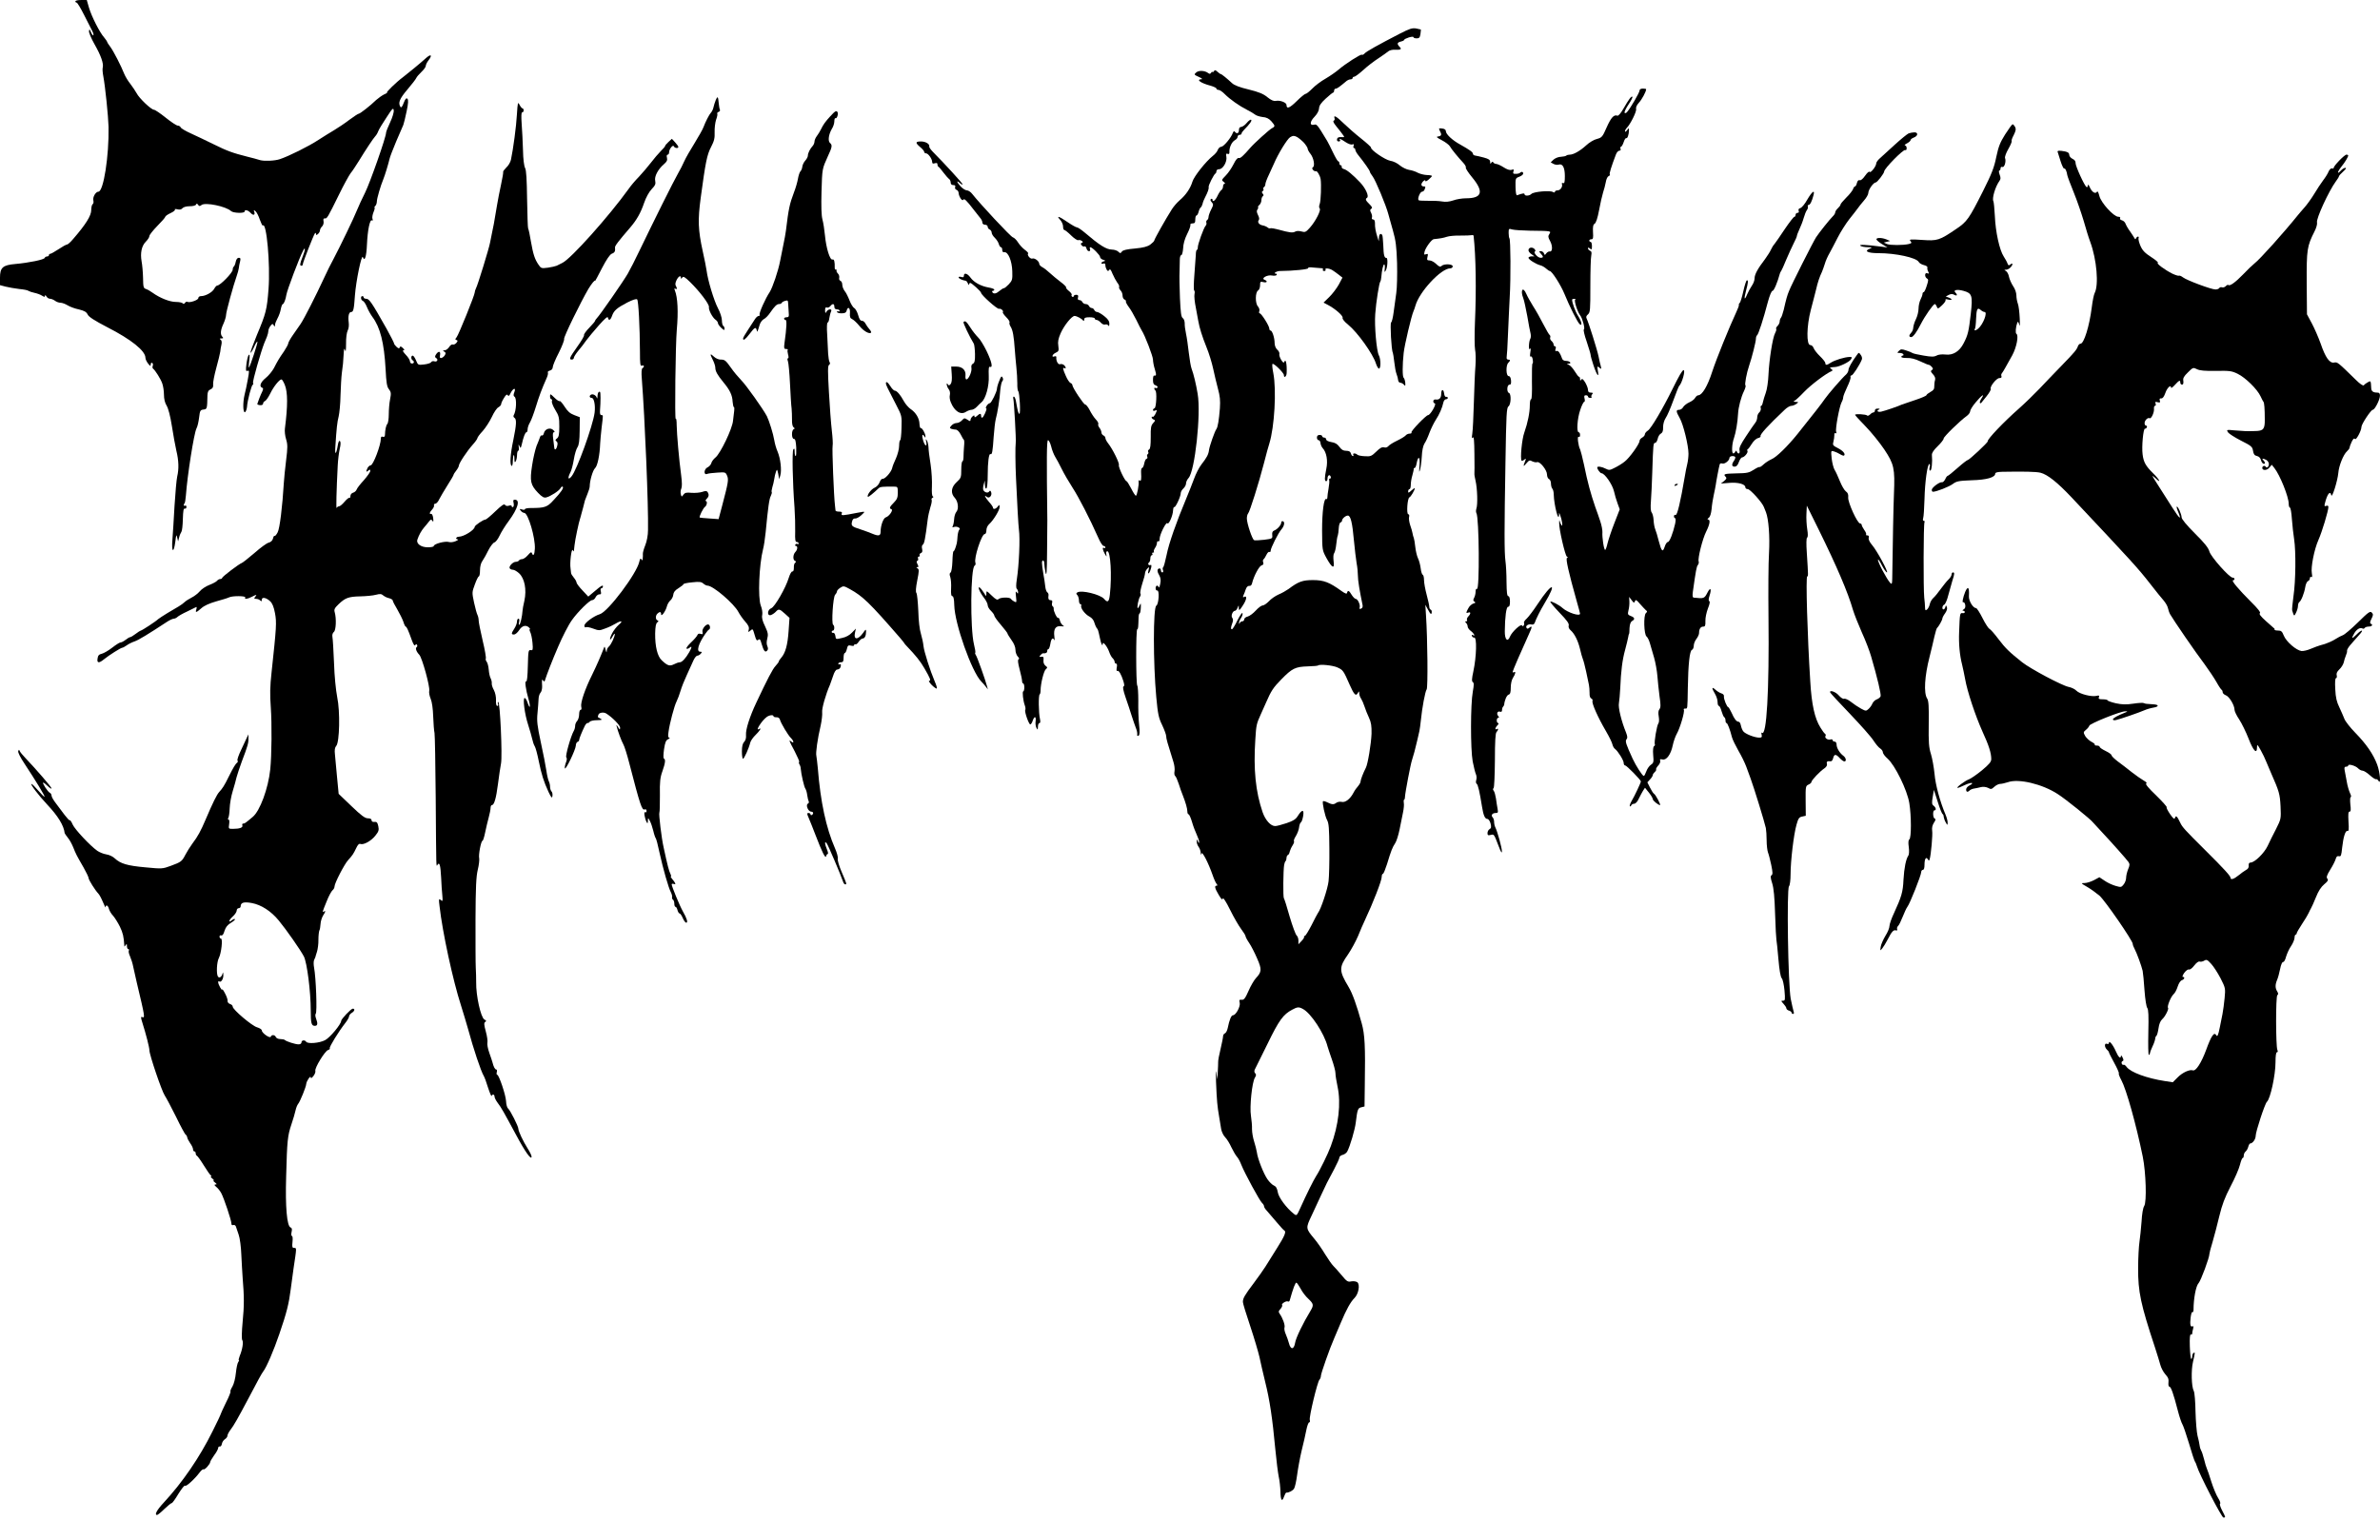 <?xml version="1.0" standalone="no"?>
<!DOCTYPE svg PUBLIC "-//W3C//DTD SVG 20010904//EN"
 "http://www.w3.org/TR/2001/REC-SVG-20010904/DTD/svg10.dtd">
<svg version="1.0" xmlns="http://www.w3.org/2000/svg"
 width="1800pt" height="1165pt" viewBox="0 0 1800 1165"
 preserveAspectRatio="xMidYMid meet">

<g transform="translate(0,1165) scale(0.1,-0.1)"
fill="#000000" stroke="none">
<path d="M570 11640 c0 -5 4 -10 10 -10 5 0 31 -43 57 -95 26 -52 54 -106 61
-120 8 -15 11 -29 8 -32 -3 -3 -11 7 -18 23 -10 25 -12 26 -15 9 -2 -11 17
-56 42 -100 48 -84 70 -146 62 -176 -3 -9 -1 -38 4 -64 15 -79 38 -306 40
-385 4 -220 -38 -490 -77 -490 -20 0 -44 -41 -38 -66 3 -12 1 -25 -5 -28 -6
-4 -11 -24 -11 -45 0 -43 -41 -108 -136 -218 -20 -24 -41 -43 -48 -43 -6 0
-35 -16 -63 -35 -29 -19 -57 -35 -63 -35 -5 0 -10 -4 -10 -10 0 -5 -6 -10 -14
-10 -8 0 -16 -5 -18 -11 -4 -13 -120 -37 -223 -46 -94 -8 -115 -27 -115 -104
l0 -56 42 -11 c24 -6 70 -14 103 -18 33 -3 65 -9 70 -14 6 -4 26 -11 45 -15
19 -4 45 -13 57 -21 18 -11 23 -12 23 -2 0 8 5 6 11 -4 5 -10 18 -18 28 -18 9
0 26 -7 37 -15 10 -8 29 -15 41 -15 13 0 37 -9 55 -20 18 -11 56 -25 86 -31
40 -10 55 -18 65 -38 8 -18 52 -46 148 -96 182 -93 289 -179 289 -232 0 -10 9
-29 20 -43 16 -21 20 -22 20 -7 0 10 5 15 11 12 6 -4 8 -14 4 -23 -3 -8 -2
-18 3 -21 16 -12 57 -77 69 -111 7 -19 13 -57 13 -85 0 -32 7 -62 20 -83 13
-21 28 -79 40 -155 10 -67 26 -151 34 -187 18 -74 20 -137 6 -196 -5 -23 -14
-122 -20 -220 -5 -99 -13 -214 -16 -256 -8 -96 10 -108 22 -15 6 52 9 57 14
32 l7 -30 8 30 c4 17 12 35 17 42 5 6 10 49 11 96 2 63 5 83 15 80 6 -3 12 2
12 12 0 9 -4 13 -10 10 -11 -7 -14 8 -4 18 3 3 8 30 10 59 11 152 61 470 80
507 8 14 16 51 20 83 6 52 9 57 33 60 27 3 28 4 30 108 1 26 7 38 24 45 16 7
21 17 19 37 -2 14 9 70 24 125 15 54 28 109 30 123 1 14 5 38 9 54 4 19 1 32
-7 37 -9 6 -8 9 7 9 15 0 16 3 7 12 -17 17 -15 50 8 99 11 24 20 55 20 68 0
22 55 223 81 296 6 17 13 41 15 55 1 14 6 37 10 53 5 21 3 27 -10 27 -10 0
-19 -11 -23 -30 -3 -17 -10 -33 -14 -36 -5 -3 -9 -13 -9 -24 0 -23 -95 -120
-117 -120 -5 0 -16 -11 -23 -25 -14 -26 -66 -55 -99 -55 -12 0 -21 -6 -21 -15
0 -15 -67 -38 -83 -28 -5 3 -13 -1 -18 -8 -6 -9 -12 -10 -16 -4 -5 6 -28 11
-53 11 -46 0 -121 30 -175 69 -16 12 -39 25 -51 29 -19 6 -21 15 -22 84 -1 43
-6 99 -11 125 -11 63 0 117 32 149 15 15 27 34 27 43 0 8 27 42 60 76 33 33
60 64 60 69 0 5 18 18 40 28 22 10 37 22 33 27 -5 4 4 5 18 2 18 -5 31 -2 39
8 8 9 30 15 55 15 25 0 45 5 48 13 4 9 8 9 15 -2 9 -12 13 -12 26 -2 27 23
187 -10 224 -46 16 -15 102 -18 102 -3 0 17 26 11 45 -10 20 -22 37 -18 28 8
-6 15 -4 15 10 4 9 -8 23 -36 32 -63 10 -28 20 -48 23 -45 28 29 57 -294 43
-479 -12 -158 -19 -185 -88 -349 -29 -71 -51 -131 -48 -134 2 -3 14 16 26 42
11 26 23 45 26 42 5 -5 -54 -186 -64 -196 -3 -3 -2 20 2 50 5 39 4 52 -4 45
-5 -6 -13 -36 -17 -68 -6 -49 -5 -57 8 -52 14 5 14 -2 2 -67 -7 -40 -18 -91
-24 -113 -14 -59 -13 -138 3 -133 6 3 13 20 15 39 3 49 35 169 44 169 4 0 5 6
2 14 -5 12 59 235 85 301 5 11 14 33 20 48 6 15 11 36 11 45 0 9 7 26 16 37
13 17 16 18 24 5 8 -13 10 -13 10 2 0 9 9 32 19 50 10 18 22 50 25 71 4 20 11
37 15 37 8 0 22 36 27 70 5 34 98 281 126 333 19 37 18 8 -2 -42 -23 -58 -24
-71 -10 -71 6 0 10 4 10 10 0 14 82 223 92 235 5 5 8 4 8 -4 0 -11 3 -11 15
-1 8 7 15 19 15 27 0 8 7 22 16 30 9 9 14 26 11 40 -3 16 0 22 10 21 16 -3 21
5 107 180 36 74 76 146 88 162 13 15 40 57 62 92 55 90 109 171 124 187 8 8
18 25 23 39 5 13 33 60 62 103 45 70 52 77 55 54 2 -14 -10 -54 -27 -90 -17
-36 -31 -71 -31 -79 0 -33 -121 -378 -159 -454 -23 -45 -50 -105 -61 -132 -21
-54 -130 -280 -178 -370 -17 -30 -49 -95 -72 -145 -61 -132 -149 -305 -176
-345 -13 -19 -39 -57 -59 -85 -19 -27 -35 -56 -35 -63 0 -7 -15 -34 -32 -60
-37 -53 -47 -70 -77 -128 -12 -22 -39 -55 -61 -73 -39 -31 -52 -65 -27 -74 9
-3 9 -9 1 -28 -13 -25 -35 -83 -38 -95 0 -4 9 -8 22 -9 13 -1 22 4 22 12 0 7
6 16 14 19 8 3 26 29 40 57 25 52 69 107 85 107 5 0 16 -19 25 -41 23 -56 23
-159 1 -330 -3 -20 1 -57 9 -82 12 -39 12 -63 0 -159 -8 -62 -15 -138 -17
-168 -11 -182 -31 -348 -47 -377 -9 -18 -20 -30 -23 -27 -3 4 -9 -5 -12 -19
-4 -16 -16 -28 -33 -32 -14 -3 -62 -38 -106 -77 -45 -38 -88 -73 -96 -76 -23
-8 -150 -105 -150 -114 0 -4 -6 -8 -14 -8 -7 0 -19 -6 -25 -14 -6 -7 -32 -21
-58 -31 -26 -10 -58 -31 -71 -47 -14 -16 -41 -38 -62 -48 -21 -11 -45 -26 -53
-34 -8 -8 -28 -23 -45 -33 -16 -10 -55 -33 -86 -51 -31 -19 -62 -39 -69 -45
-17 -17 -124 -87 -132 -87 -3 0 -21 -11 -39 -25 -18 -14 -37 -25 -42 -25 -5 0
-20 -9 -34 -20 -14 -11 -31 -20 -39 -20 -7 0 -35 -18 -62 -39 -28 -22 -63 -42
-78 -46 -22 -5 -30 -13 -33 -36 -6 -36 10 -38 49 -6 35 29 127 87 137 87 5 0
20 8 34 18 15 11 42 24 60 30 29 10 96 50 248 150 19 12 41 22 49 22 7 0 20 6
27 13 7 7 40 26 73 41 33 16 64 31 69 34 4 2 5 -5 1 -17 -9 -28 -2 -27 38 8
22 20 61 37 113 52 43 12 87 25 96 30 25 13 131 12 123 -1 -9 -15 16 -12 49 5
36 19 42 19 26 0 -10 -12 -9 -15 7 -15 10 0 24 -5 31 -12 9 -9 12 -8 12 5 0
23 33 17 63 -11 17 -16 28 -43 37 -91 13 -71 11 -102 -26 -446 -12 -108 -13
-168 -6 -265 9 -124 7 -365 -4 -470 -15 -144 -78 -315 -133 -360 -57 -48 -60
-50 -72 -50 -6 0 -9 -6 -6 -14 6 -16 -20 -26 -72 -26 -33 0 -33 1 -28 35 3 20
2 35 -4 35 -6 0 -7 6 -2 13 4 6 9 39 10 72 1 33 11 92 23 130 12 39 25 86 29
105 5 19 23 73 40 120 45 118 51 140 50 175 l0 30 -12 -25 c-6 -14 -26 -56
-44 -94 -18 -37 -30 -73 -27 -78 4 -6 3 -13 -2 -17 -13 -9 -30 -38 -64 -106
-33 -68 -48 -90 -72 -116 -18 -19 -49 -82 -103 -209 -37 -87 -58 -126 -101
-183 -17 -23 -40 -60 -52 -83 -26 -50 -32 -55 -111 -84 -62 -23 -67 -23 -192
-11 -136 12 -188 28 -230 67 -14 14 -43 28 -65 31 -21 3 -52 16 -68 27 -55 39
-169 161 -186 198 -9 21 -19 36 -22 33 -3 -3 -20 15 -39 40 -19 25 -49 65 -66
88 -18 23 -33 49 -33 58 0 9 -6 19 -13 22 -15 6 -61 77 -50 77 4 0 20 -12 35
-27 15 -15 28 -22 28 -17 0 10 -117 145 -197 229 -21 22 -41 46 -44 54 -5 12
-6 12 -11 -1 -4 -9 16 -48 50 -99 80 -121 153 -241 149 -246 -3 -2 -24 19 -48
47 -23 27 -46 50 -51 50 -12 0 54 -87 118 -155 83 -88 127 -160 133 -217 1 -3
11 -19 24 -35 13 -15 31 -48 41 -73 20 -50 23 -57 78 -152 21 -37 38 -73 38
-80 0 -14 50 -93 74 -118 8 -8 24 -38 35 -65 11 -28 20 -44 20 -37 1 22 19 13
25 -14 4 -14 18 -38 32 -52 13 -15 36 -52 51 -82 23 -48 29 -76 33 -140 0 -13
1 -13 10 0 8 12 10 11 10 -7 0 -13 5 -23 11 -23 5 0 7 -5 3 -11 -3 -6 1 -25 9
-42 8 -18 20 -54 25 -82 6 -27 18 -81 27 -120 61 -256 63 -267 41 -259 -12 5
-12 -2 1 -43 27 -85 53 -187 53 -208 0 -34 93 -308 116 -342 12 -18 50 -90 85
-160 34 -71 67 -131 72 -135 6 -3 12 -13 13 -22 1 -8 12 -29 23 -45 12 -16 21
-36 21 -45 0 -9 5 -16 10 -16 6 0 10 -6 10 -14 0 -8 4 -16 8 -18 5 -1 29 -34
53 -73 23 -38 48 -73 54 -77 5 -4 6 -8 1 -8 -6 0 -1 -7 10 -15 10 -8 15 -15
10 -15 -6 0 -1 -7 10 -15 14 -11 16 -15 4 -15 -11 -1 -10 -5 5 -18 12 -9 29
-30 38 -47 20 -36 77 -206 77 -230 0 -11 5 -15 14 -12 8 3 17 -2 20 -11 3 -9
13 -37 21 -62 9 -25 18 -92 20 -150 3 -58 7 -136 10 -175 12 -144 12 -213 0
-335 -7 -73 -8 -130 -3 -137 11 -13 1 -73 -19 -120 -7 -18 -10 -33 -7 -33 4 0
2 -6 -4 -13 -6 -7 -14 -44 -18 -82 -4 -42 -15 -84 -26 -103 -11 -18 -18 -35
-15 -38 3 -3 -12 -41 -34 -84 -21 -44 -39 -82 -39 -85 0 -4 -28 -64 -63 -133
-98 -198 -228 -387 -369 -539 -52 -56 -72 -93 -50 -93 5 0 30 20 55 45 26 25
51 45 56 45 5 0 28 32 51 71 24 38 46 66 49 60 7 -10 74 51 112 102 11 15 24
25 29 22 9 -5 50 41 50 56 0 5 14 28 30 51 17 22 30 47 30 55 0 7 6 12 12 11
7 -2 14 7 16 20 2 12 12 28 23 35 10 6 19 18 19 26 0 8 10 28 23 45 27 35 59
93 127 221 77 147 111 209 121 221 23 28 80 160 122 284 56 163 72 229 86 340
6 47 16 117 21 155 24 159 24 155 5 155 -15 0 -17 7 -13 45 3 26 1 45 -4 45
-5 0 -7 13 -3 30 5 21 3 32 -8 35 -27 11 -40 154 -33 385 7 273 11 309 40 395
13 38 27 86 31 105 4 19 13 42 20 50 15 18 60 129 61 151 2 22 34 68 34 49 0
-10 7 -6 20 10 11 14 17 31 15 39 -8 20 73 152 96 158 10 3 16 9 13 14 -5 9
67 126 117 190 16 20 29 43 29 51 0 7 9 19 20 26 22 13 27 32 8 32 -13 0 -88
-79 -88 -93 0 -24 -84 -126 -121 -145 -43 -23 -133 -30 -144 -12 -10 15 -35
12 -35 -5 0 -9 -9 -15 -22 -15 -25 0 -93 22 -104 33 -4 4 -20 7 -35 7 -15 0
-29 7 -33 15 -6 18 -33 20 -38 3 -6 -16 -68 28 -68 47 0 8 -16 18 -36 24 -39
11 -184 134 -184 156 0 8 -9 17 -20 20 -12 4 -20 14 -19 23 2 9 -7 35 -19 57
-11 22 -21 36 -22 30 -1 -14 -29 37 -30 54 0 8 3 11 7 8 13 -13 33 16 32 47
-1 21 -3 25 -6 11 -7 -26 -25 -37 -35 -22 -13 20 -9 110 7 140 19 37 31 147
16 147 -6 0 -11 7 -11 15 0 8 6 12 13 9 9 -3 18 9 25 35 9 28 23 45 48 60 20
12 34 25 31 28 -4 3 -13 0 -22 -7 -30 -25 -26 -1 4 26 17 15 31 36 31 46 0 10
7 18 15 18 8 0 15 6 15 14 0 29 25 36 84 25 71 -13 146 -61 204 -132 57 -69
164 -222 190 -272 24 -46 52 -268 52 -407 0 -99 5 -118 31 -118 21 0 24 16 9
56 -6 15 -7 31 -2 36 11 11 2 272 -13 350 -4 20 -4 45 0 55 5 10 9 20 10 23 0
3 6 21 12 40 6 19 12 61 11 92 0 32 4 62 7 69 4 6 8 28 9 49 1 21 10 49 19 64
19 29 22 40 7 31 -14 -9 -13 -5 20 76 16 41 37 79 45 85 8 6 15 19 15 29 0 24
74 167 102 198 33 36 41 48 61 90 12 26 22 37 32 33 25 -9 81 22 113 62 26 32
29 43 23 72 -6 28 -12 35 -29 33 -14 -2 -22 3 -22 12 0 10 -10 15 -28 15 -22
0 -50 21 -125 93 l-96 92 -12 125 c-6 69 -14 147 -16 173 -4 34 -1 53 10 65
25 29 30 261 7 369 -10 52 -21 158 -24 258 -4 94 -9 182 -12 196 -3 16 1 31
11 39 16 13 20 101 6 150 -6 20 0 31 29 59 51 49 76 58 165 60 44 1 97 6 118
12 31 8 42 7 55 -5 10 -8 29 -18 45 -21 15 -4 27 -12 27 -17 0 -6 15 -36 34
-67 18 -31 39 -73 46 -93 6 -21 15 -38 18 -38 7 0 18 -23 47 -104 11 -30 20
-44 25 -36 5 8 10 9 14 2 3 -6 2 -13 -3 -17 -12 -7 -3 -34 20 -58 22 -24 82
-243 75 -272 -3 -13 2 -40 11 -61 10 -24 17 -75 19 -134 2 -52 6 -108 10 -125
3 -16 7 -237 9 -490 4 -558 3 -523 14 -506 15 23 22 -4 27 -97 2 -48 6 -109 9
-135 4 -44 3 -48 -12 -35 -15 12 -16 8 -9 -47 22 -197 102 -565 162 -750 17
-55 42 -136 54 -180 40 -148 97 -319 119 -355 5 -8 20 -48 32 -88 13 -40 25
-68 27 -62 6 16 22 12 22 -6 0 -8 11 -30 24 -47 28 -37 43 -64 139 -242 68
-128 117 -196 117 -164 0 8 -13 36 -30 62 -34 54 -70 130 -70 149 0 18 -62
141 -78 153 -7 6 -14 30 -15 55 -2 47 -54 200 -67 200 -5 0 -6 9 -3 20 3 11 1
20 -5 20 -9 0 -20 22 -28 55 -1 6 -12 37 -23 69 -12 33 -18 68 -15 79 3 10 -2
48 -12 84 -14 52 -15 66 -4 73 10 6 8 10 -7 18 -27 15 -64 181 -62 282 0 30
-1 80 -3 110 -2 30 -2 195 -2 365 1 246 5 324 17 375 9 36 13 75 11 87 -7 25
14 133 25 133 4 0 13 28 20 63 7 34 19 85 27 114 8 28 14 61 14 72 0 12 5 21
10 21 17 0 32 50 46 160 7 58 18 128 23 155 11 56 -7 465 -21 465 -4 0 -5 -7
-2 -15 4 -8 1 -15 -5 -15 -8 0 -11 16 -10 43 1 25 -5 56 -16 77 -11 19 -18 43
-16 52 1 10 -3 26 -9 38 -6 11 -12 40 -14 65 -2 25 -9 52 -16 60 -6 8 -9 18
-6 24 3 5 -7 66 -24 136 -16 69 -30 137 -30 151 0 13 -4 32 -9 42 -5 9 -17 52
-26 94 -16 76 -16 78 6 137 12 34 26 61 30 61 5 0 9 21 9 46 0 29 7 56 19 72
10 15 31 51 45 81 15 29 35 55 45 58 9 2 27 25 39 51 12 26 43 76 70 112 69
94 88 160 45 160 -11 0 -14 -6 -9 -24 3 -14 2 -28 -4 -31 -5 -3 -10 -1 -10 5
0 7 -8 9 -21 5 -13 -5 -25 -2 -30 6 -6 10 -25 -3 -73 -49 -35 -34 -69 -62 -74
-62 -17 0 -81 -44 -82 -55 -1 -24 -83 -75 -120 -75 -21 0 -29 -20 -7 -20 6 -1
-1 -7 -18 -14 -16 -7 -39 -10 -50 -6 -28 9 -115 -14 -115 -31 0 -5 -20 -9 -45
-9 -51 0 -88 27 -79 57 12 36 30 68 52 94 12 14 29 34 37 45 13 16 16 17 25 4
7 -11 9 -6 6 20 -2 19 -9 34 -15 33 -17 -4 -13 11 7 33 10 11 17 25 14 32 -2
6 3 12 10 12 8 0 22 15 30 34 9 18 37 65 62 105 25 39 46 75 46 79 0 4 9 18
20 32 11 14 20 31 20 37 0 18 62 111 104 158 20 22 36 45 36 50 0 6 18 31 41
55 22 25 53 73 69 107 15 33 37 66 49 72 12 7 21 17 21 24 0 7 9 27 21 46 15
25 23 31 29 21 5 -9 12 -5 21 16 19 38 43 46 29 8 -8 -20 -8 -29 1 -35 18 -11
14 -107 -6 -140 -4 -6 -2 -15 5 -19 18 -11 16 -51 -8 -168 -23 -108 -28 -187
-13 -196 5 -3 9 13 9 35 1 50 12 66 12 18 0 -26 3 -30 10 -19 5 8 10 30 10 48
0 17 4 32 9 32 4 0 7 12 4 28 -3 23 -2 24 6 7 8 -18 9 -17 16 10 14 62 27 95
36 95 5 0 9 10 9 23 0 12 8 36 18 52 10 17 30 71 45 120 25 81 42 127 83 220
7 16 10 33 7 38 -3 4 4 11 16 14 12 3 21 13 21 25 0 11 20 60 46 110 25 50 43
97 40 104 -5 13 127 282 184 379 25 41 50 71 50 60 0 -3 24 40 52 96 35 67 60
104 75 110 22 8 27 19 24 47 -2 11 25 47 115 151 49 57 80 112 105 186 14 41
37 83 57 104 27 28 32 40 27 63 -8 33 22 89 67 127 21 18 26 29 22 47 -4 15
-2 24 5 24 6 0 11 8 11 18 0 25 30 61 36 45 6 -14 34 -18 34 -4 0 4 -11 20
-25 35 l-24 26 -26 -24 c-14 -13 -25 -26 -25 -30 0 -4 -15 -22 -33 -39 -18
-18 -51 -57 -74 -87 -23 -30 -64 -78 -91 -107 -28 -28 -63 -70 -78 -92 -148
-206 -438 -531 -502 -560 -15 -8 -34 -17 -42 -21 -9 -4 -39 -11 -67 -15 -48
-6 -52 -5 -70 22 -29 42 -41 79 -58 176 -8 49 -17 93 -21 98 -3 5 -6 105 -8
222 -2 150 -6 219 -15 236 -8 14 -15 69 -16 135 -2 61 -6 150 -10 199 -4 58
-3 87 4 87 6 0 11 7 11 15 0 8 -4 15 -8 15 -5 0 -15 12 -23 27 -13 25 -14 20
-20 -73 -5 -91 -28 -262 -45 -342 -4 -18 -19 -45 -35 -59 -15 -15 -26 -30 -24
-33 2 -3 -5 -46 -16 -96 -11 -49 -24 -118 -30 -154 -24 -143 -28 -167 -39
-215 -6 -27 -12 -59 -14 -70 -6 -37 -93 -322 -107 -347 -5 -10 -9 -23 -9 -30
0 -20 -122 -321 -137 -339 -12 -14 -12 -18 -1 -21 11 -4 10 -8 -1 -22 -8 -9
-20 -15 -27 -12 -7 3 -20 -6 -28 -20 -9 -13 -24 -24 -34 -24 -15 0 -15 -2 -2
-10 12 -7 12 -13 4 -27 -6 -10 -18 -19 -26 -21 -12 -2 -14 4 -10 24 5 30 -14
30 -32 1 -8 -13 -8 -20 3 -26 18 -11 5 -32 -15 -24 -9 3 -20 0 -24 -7 -4 -7
-28 -14 -53 -17 -45 -5 -46 -5 -61 31 -8 20 -20 36 -25 36 -14 0 -14 -27 -1
-35 15 -9 12 -25 -5 -25 -8 0 -15 8 -15 17 0 9 -14 32 -32 50 -19 20 -26 33
-18 33 11 0 10 4 -4 18 -14 13 -20 14 -23 4 -4 -10 -9 -9 -24 4 -10 9 -19 21
-19 26 0 5 -26 56 -57 112 -114 202 -131 226 -154 226 -10 0 -19 5 -19 10 0 6
-4 10 -10 10 -15 0 -12 -30 4 -36 8 -3 22 -24 31 -47 9 -23 28 -56 41 -74 59
-78 89 -196 100 -396 5 -102 10 -133 25 -151 16 -21 18 -31 9 -76 -6 -29 -10
-80 -10 -114 0 -34 -5 -67 -11 -73 -9 -9 -17 -43 -18 -85 -1 -11 -6 -15 -16
-12 -10 4 -15 0 -15 -14 0 -49 -58 -202 -77 -202 -7 0 -17 -9 -23 -19 -14 -28
-12 -36 5 -21 12 10 15 10 15 -3 0 -8 -22 -39 -48 -69 -27 -29 -52 -61 -55
-71 -4 -11 -16 -21 -27 -24 -11 -3 -20 -14 -20 -25 0 -10 -4 -17 -8 -14 -4 3
-21 -11 -37 -30 -16 -19 -34 -34 -41 -34 -7 0 -15 -6 -18 -12 -5 -12 -2 129 8
322 2 41 9 97 15 124 8 32 8 53 2 59 -6 6 -12 -4 -16 -29 -12 -73 -24 -82 -19
-14 9 142 14 187 25 230 6 25 13 96 14 158 2 62 6 138 10 170 9 64 10 77 14
147 2 40 4 45 11 25 4 -16 7 1 7 50 -1 43 5 85 12 99 8 14 11 40 8 62 -6 48 1
79 19 79 16 0 21 20 28 125 8 108 50 314 60 290 14 -37 27 3 31 96 5 109 22
192 38 182 7 -4 8 0 4 11 -4 9 0 33 8 52 8 19 11 34 7 34 -3 0 -1 5 6 12 7 7
12 22 12 35 0 21 28 118 49 168 12 29 38 115 46 150 3 17 27 77 51 135 25 58
49 114 54 125 4 11 16 58 25 103 13 61 14 87 6 95 -8 8 -16 0 -28 -31 -11 -30
-19 -39 -25 -30 -19 30 -6 62 53 131 34 40 64 79 67 87 3 8 21 29 39 46 18 17
33 37 33 46 0 8 9 27 20 41 31 40 21 52 -16 20 -46 -42 -142 -120 -177 -147
-49 -36 -131 -116 -120 -116 4 -1 -5 -7 -22 -14 -16 -8 -43 -27 -60 -42 -44
-43 -122 -104 -132 -104 -5 0 -37 -21 -72 -47 -35 -27 -87 -61 -115 -78 -28
-16 -80 -49 -116 -72 -74 -49 -225 -124 -294 -147 -38 -13 -119 -16 -150 -7
-17 6 -60 17 -96 26 -111 28 -152 43 -255 94 -55 27 -132 64 -172 82 -40 18
-74 38 -77 46 -3 7 -13 13 -22 13 -9 0 -50 27 -91 60 -41 33 -81 60 -89 60
-20 0 -112 87 -131 125 -9 16 -30 48 -47 70 -18 22 -38 56 -46 75 -24 61 -82
174 -106 206 -13 17 -24 34 -24 37 0 4 -10 18 -22 33 -34 38 -95 158 -115 225
l-17 59 -43 0 c-24 0 -43 -4 -43 -10z"/>
<path d="M10590 11397 c-170 -88 -258 -137 -270 -152 -7 -8 -16 -12 -21 -9 -9
5 -125 -69 -178 -115 -19 -16 -62 -46 -96 -66 -34 -19 -79 -53 -100 -75 -22
-22 -44 -40 -51 -40 -6 0 -37 -25 -68 -56 -53 -52 -76 -61 -76 -28 0 18 -47
37 -80 31 -17 -4 -36 5 -65 28 -30 25 -64 39 -141 58 -68 16 -109 32 -126 48
-40 37 -79 69 -86 69 -3 0 -14 8 -24 17 -17 15 -20 15 -28 3 -6 -8 -10 -10
-10 -5 0 6 -4 4 -9 -4 -7 -11 -13 -12 -23 -4 -25 20 -72 22 -91 5 -18 -16 -17
-17 20 -34 21 -9 30 -17 21 -17 -46 -2 -7 -30 70 -50 23 -7 42 -16 42 -21 0
-6 7 -10 16 -10 8 0 30 -14 47 -32 39 -39 108 -88 167 -118 25 -12 52 -29 61
-36 9 -8 35 -16 57 -19 30 -2 49 -12 67 -32 30 -35 31 -39 3 -54 -20 -11 -132
-112 -162 -147 -54 -62 -76 -82 -87 -77 -9 3 -23 -13 -39 -46 -14 -28 -40 -67
-59 -86 -33 -34 -34 -36 -16 -49 10 -8 13 -14 7 -14 -7 0 -12 -9 -12 -20 0
-10 -6 -23 -12 -27 -7 -4 -21 -25 -30 -45 -17 -36 -38 -51 -38 -27 0 5 -5 7
-11 4 -7 -5 -5 -13 5 -24 14 -16 14 -21 -4 -56 -11 -22 -20 -47 -20 -57 0 -9
-5 -20 -11 -23 -6 -4 -8 -13 -5 -20 2 -7 0 -17 -6 -23 -14 -14 -60 -141 -59
-164 0 -10 -3 -18 -7 -18 -4 0 -8 -17 -8 -38 -1 -20 -6 -89 -11 -152 -5 -63
-6 -116 -1 -118 4 -2 5 -14 2 -27 -3 -14 1 -59 10 -102 8 -43 17 -89 19 -103
9 -51 29 -115 62 -197 19 -46 41 -119 50 -161 9 -42 25 -110 36 -151 16 -58
19 -90 15 -150 -7 -90 -16 -142 -26 -156 -13 -17 -52 -129 -56 -158 -4 -34
-16 -57 -58 -111 -18 -23 -42 -71 -55 -107 -13 -35 -40 -104 -61 -154 -73
-174 -130 -336 -147 -423 -10 -48 -21 -90 -26 -93 -4 -3 -5 -13 -1 -22 3 -10
1 -17 -5 -17 -6 0 -11 7 -11 15 0 8 -4 15 -9 15 -20 0 -22 -21 -5 -49 12 -21
15 -38 9 -67 -4 -22 -10 -33 -12 -26 -7 19 -23 14 -23 -8 0 -11 6 -19 13 -17
17 3 11 -105 -8 -115 -24 -14 -24 -433 0 -692 12 -129 18 -157 45 -212 16 -34
30 -72 30 -83 0 -18 8 -47 55 -196 7 -22 11 -53 8 -69 -3 -15 -1 -31 4 -35 6
-3 18 -31 28 -61 9 -30 23 -68 30 -85 21 -53 35 -101 35 -123 0 -12 4 -22 9
-22 5 0 17 -26 26 -57 9 -32 26 -76 36 -97 10 -22 19 -47 18 -55 0 -12 -3 -10
-9 4 -8 20 -9 20 -9 -1 -1 -11 6 -29 14 -40 8 -10 15 -30 16 -44 1 -18 3 -20
6 -7 5 21 51 -68 84 -162 10 -30 24 -60 30 -67 8 -10 8 -14 0 -14 -18 0 -13
-20 16 -69 20 -34 28 -41 31 -28 2 11 24 -22 55 -85 28 -57 66 -122 84 -146
18 -24 33 -48 33 -54 0 -5 12 -29 28 -52 15 -22 42 -75 60 -117 36 -82 35
-101 -10 -149 -13 -14 -38 -56 -55 -95 -25 -57 -35 -70 -52 -68 -18 2 -20 -1
-15 -22 7 -28 -29 -95 -51 -95 -13 0 -27 -34 -40 -98 -4 -18 -13 -36 -21 -39
-8 -3 -14 -13 -14 -23 0 -9 -9 -53 -19 -96 -11 -44 -19 -88 -18 -99 0 -11 -1
-45 -3 -75 l-3 -55 -8 50 c-4 30 -5 1 -2 -70 6 -147 10 -184 23 -260 5 -33 13
-77 16 -97 4 -21 17 -48 30 -61 13 -13 34 -47 47 -76 14 -28 32 -60 41 -70 10
-10 25 -38 34 -62 25 -63 140 -275 157 -289 8 -7 15 -18 15 -25 0 -7 10 -23
23 -36 12 -14 45 -52 72 -84 28 -33 53 -61 58 -63 17 -8 3 -42 -54 -132 -33
-52 -72 -115 -87 -139 -15 -24 -54 -80 -88 -125 -71 -94 -84 -117 -84 -145 0
-11 25 -92 55 -181 30 -90 61 -195 70 -234 8 -39 28 -125 44 -191 34 -135 55
-278 76 -505 8 -85 20 -180 26 -210 7 -30 12 -80 13 -112 1 -67 12 -83 27 -40
6 17 14 31 17 31 18 -2 49 14 59 30 7 11 17 56 23 102 6 46 21 129 34 184 14
55 30 126 36 158 6 31 16 57 21 57 6 0 8 8 5 18 -7 21 58 290 73 305 6 6 11
19 11 29 0 18 69 214 100 283 10 22 33 76 51 120 42 100 73 156 103 186 31 31
43 100 22 119 -10 7 -28 10 -46 7 -26 -6 -34 -1 -72 45 -24 28 -52 61 -64 72
-12 12 -39 51 -62 88 -22 37 -58 89 -80 115 -68 82 -68 81 -21 180 22 49 54
117 71 153 35 76 47 101 99 197 21 40 39 79 39 87 0 7 11 17 25 20 13 3 29 15
34 25 21 38 59 167 65 221 12 99 16 108 42 114 l24 6 2 158 c5 298 0 387 -23
470 -39 141 -70 227 -100 277 -73 122 -73 147 -4 245 24 35 58 97 76 139 17
42 39 94 50 116 64 136 129 303 129 332 0 13 4 23 9 23 5 0 18 33 31 73 31
103 42 129 61 157 10 14 25 61 34 105 9 44 21 102 26 129 6 28 9 60 6 73 -2
13 -1 23 2 23 3 0 7 10 7 23 2 35 43 250 53 277 10 30 26 88 40 150 5 25 13
56 16 70 3 14 8 50 11 80 9 93 33 222 44 235 10 13 7 383 -5 560 l-5 80 22
-40 c18 -33 23 -36 26 -20 2 10 -1 21 -7 23 -6 2 -11 11 -11 21 0 10 -9 51
-20 92 -11 41 -20 91 -20 111 0 20 -4 38 -10 40 -5 2 -12 23 -15 48 -3 25 -12
60 -21 78 -8 17 -17 56 -20 85 -3 28 -8 59 -11 67 -4 8 -8 25 -10 37 -2 12
-10 40 -18 62 -7 22 -11 49 -8 60 3 12 1 21 -6 21 -15 0 -7 123 9 128 10 4 40
54 40 68 0 4 -11 -3 -25 -16 -21 -19 -25 -21 -25 -7 0 9 5 17 10 17 6 0 10 15
10 33 0 17 5 50 12 72 6 22 11 43 10 48 -1 4 2 7 7 7 5 0 12 16 15 35 12 63
28 51 22 -17 -4 -46 -3 -55 3 -35 5 16 12 62 14 102 2 46 10 83 20 99 10 14
27 51 38 82 12 31 33 75 48 98 27 41 49 91 58 134 3 12 12 22 19 22 8 0 14 5
14 10 0 6 -6 9 -12 8 -8 -2 -14 9 -16 25 -4 36 -22 35 -22 -2 0 -32 -15 -47
-42 -43 -20 4 -25 -24 -6 -30 14 -5 -35 -88 -51 -88 -15 0 -132 -121 -126
-131 4 -5 -3 -9 -13 -9 -11 0 -25 -6 -31 -14 -7 -8 -35 -25 -64 -39 -29 -14
-59 -32 -66 -41 -9 -10 -21 -14 -33 -10 -15 4 -31 -4 -59 -32 -35 -34 -43 -38
-86 -35 -27 1 -52 6 -58 12 -12 12 -38 12 -30 -1 3 -5 2 -10 -3 -10 -5 0 -12
9 -15 20 -4 14 -14 20 -35 20 -23 0 -36 8 -52 30 -15 21 -33 32 -61 36 -23 4
-39 12 -39 20 0 8 -7 14 -15 14 -8 0 -15 5 -15 10 0 6 -9 10 -20 10 -13 0 -20
-7 -20 -20 0 -11 6 -20 13 -20 7 0 13 -10 14 -21 1 -12 8 -29 16 -38 30 -32
41 -96 28 -157 -14 -70 -14 -94 -1 -94 6 0 10 9 10 19 0 25 16 36 24 16 3 -8
1 -15 -5 -15 -6 0 -9 -6 -6 -13 2 -7 0 -35 -5 -62 -5 -28 -9 -58 -9 -68 0 -9
-4 -15 -8 -12 -18 11 -32 -95 -32 -238 1 -149 1 -149 33 -208 43 -78 63 -86
54 -23 -3 28 -2 52 4 59 6 7 13 37 16 66 3 30 8 61 12 69 3 8 6 33 7 54 1 22
7 42 13 44 7 2 12 8 12 14 0 15 27 38 44 38 21 0 34 -54 46 -190 6 -63 15
-139 20 -169 6 -30 10 -74 10 -97 0 -35 12 -109 35 -220 3 -14 -1 -24 -11 -28
-11 -4 -15 -2 -11 8 7 19 -14 66 -30 66 -6 0 -20 14 -30 30 -19 33 -30 38 -35
16 -2 -11 -13 -7 -43 14 -91 66 -134 82 -215 82 -79 0 -111 -12 -184 -67 -17
-12 -51 -32 -76 -42 -25 -11 -58 -34 -74 -52 -17 -17 -37 -31 -47 -31 -9 0
-32 -17 -52 -39 -19 -21 -46 -41 -61 -45 -14 -3 -26 -13 -26 -21 0 -8 -6 -15
-14 -15 -8 0 -17 -6 -19 -12 -4 -10 -6 -10 -6 0 -1 7 6 24 15 37 9 13 14 30
11 37 -2 7 -19 -17 -38 -54 -18 -38 -37 -68 -41 -68 -11 0 -10 13 2 46 7 18 7
30 0 40 -13 14 3 54 21 54 5 0 14 10 19 23 9 22 9 22 9 -3 1 -22 5 -20 32 22
29 44 32 77 7 62 -8 -5 -9 -1 -4 12 5 10 13 31 18 47 6 17 16 26 26 25 10 -2
19 6 22 22 13 53 53 128 71 133 13 4 17 10 13 22 -4 9 -3 20 2 24 5 3 15 19
22 34 7 15 17 25 22 22 6 -3 10 1 10 9 0 20 58 135 81 161 22 25 28 57 12 62
-7 3 -13 -2 -13 -10 0 -18 -29 -51 -53 -60 -13 -5 -17 -15 -15 -34 3 -27 1
-28 -61 -36 -36 -4 -70 -6 -76 -3 -14 5 -55 127 -55 164 0 15 4 32 9 37 13 13
82 233 120 380 17 66 35 134 41 150 39 125 55 405 30 533 -7 34 -10 66 -6 69
8 9 86 -67 86 -84 0 -26 20 -12 21 15 3 68 -7 115 -18 84 -4 -9 -12 -3 -24 17
-10 17 -16 37 -13 44 2 7 -4 22 -16 32 -12 11 -20 31 -20 50 0 39 -18 95 -31
95 -5 0 -9 6 -9 14 0 20 -60 116 -73 116 -5 0 -6 7 -3 16 4 10 -1 25 -10 36
-22 23 -21 108 1 121 8 4 15 22 15 39 0 27 2 30 25 24 28 -7 35 8 8 18 -28 11
22 39 57 32 16 -3 32 -1 35 4 3 6 1 10 -5 10 -25 0 3 19 28 20 106 1 221 13
216 22 -4 6 12 8 42 4 27 -2 55 -5 62 -5 7 -1 10 -5 7 -11 -3 -5 1 -10 10 -10
9 0 13 5 10 10 -9 14 26 12 51 -3 11 -7 33 -22 49 -35 l28 -22 -28 -53 c-16
-28 -48 -71 -72 -94 l-43 -42 32 -17 c53 -27 118 -83 112 -98 -3 -8 14 -30 42
-52 71 -58 187 -220 210 -293 6 -19 16 -37 22 -39 16 -5 16 72 0 101 -17 33
-34 221 -27 312 6 89 30 237 38 245 3 3 7 19 8 35 4 51 14 95 22 95 4 0 6 -15
4 -32 -3 -28 -2 -30 7 -15 14 21 18 96 6 96 -16 -1 -22 20 -24 93 -2 39 -5 75
-8 80 -11 17 -24 7 -25 -19 l-1 -28 -10 30 c-14 44 -20 76 -19 108 0 17 -5 27
-14 27 -8 0 -12 6 -9 14 3 8 0 24 -6 36 -10 18 -9 24 1 31 10 6 7 14 -14 35
-29 28 -33 39 -18 48 17 11 -11 73 -53 117 -55 58 -102 97 -124 101 -9 2 -16
10 -15 16 2 7 -2 12 -7 12 -6 0 -10 7 -10 15 0 8 -4 15 -9 15 -4 0 -22 30 -40
68 -18 37 -37 76 -44 87 -75 124 -78 127 -98 122 -35 -9 -34 22 2 59 21 22 34
46 35 64 1 21 14 41 50 74 27 25 52 45 57 46 4 0 7 7 7 15 0 8 6 15 13 15 10
0 28 13 84 60 7 5 19 10 28 10 8 0 15 5 15 10 0 6 6 10 13 10 6 0 37 23 67 50
30 28 82 68 115 89 33 22 67 46 75 53 9 8 31 13 50 12 45 -2 54 4 35 22 -21
22 -19 33 10 40 14 3 25 9 25 13 0 4 16 12 35 18 20 6 35 7 35 2 0 -5 11 -9
24 -9 19 0 25 6 29 33 2 17 4 33 3 34 0 0 -17 4 -36 8 -29 5 -50 -2 -120 -38z
m-727 -828 c15 -18 27 -37 27 -44 0 -7 10 -25 22 -40 24 -31 34 -90 18 -100
-8 -5 -7 -11 1 -21 6 -7 15 -11 20 -9 9 6 32 -31 37 -60 6 -41 2 -165 -7 -188
-6 -15 -6 -28 0 -34 12 -12 -31 -97 -74 -145 -30 -34 -37 -37 -64 -29 -18 5
-37 5 -47 -1 -19 -11 -43 -8 -126 15 -30 8 -58 13 -63 10 -4 -2 -14 0 -21 7
-8 6 -24 13 -37 15 -27 5 -41 25 -29 40 6 7 3 22 -6 39 -10 20 -11 33 -4 41 5
6 8 14 5 17 -3 3 1 11 10 18 8 7 15 23 15 36 0 12 5 26 10 29 8 5 8 11 0 20
-8 9 -8 15 0 20 6 3 8 10 5 15 -3 5 -1 11 5 15 5 3 10 13 10 22 0 9 12 41 27
72 14 31 31 67 37 81 33 78 101 188 123 202 22 13 29 13 52 2 14 -8 38 -28 54
-45z m252 -3968 c42 -19 46 -24 93 -132 33 -74 46 -88 61 -62 10 17 10 16 11
-2 0 -11 6 -29 14 -40 7 -11 19 -38 26 -60 7 -22 22 -60 34 -85 16 -35 20 -61
19 -120 -3 -77 -28 -230 -43 -258 -20 -39 -40 -91 -40 -104 0 -8 -9 -23 -19
-35 -10 -11 -26 -33 -34 -49 -25 -48 -62 -77 -90 -70 -13 3 -32 0 -42 -8 -19
-14 -32 -13 -72 7 -13 6 -25 8 -27 6 -8 -8 15 -115 31 -143 13 -24 16 -63 17
-215 1 -102 -2 -214 -6 -247 -6 -56 -58 -213 -80 -240 -4 -6 -27 -48 -49 -93
-23 -44 -45 -81 -51 -81 -5 0 -7 -3 -5 -7 2 -5 -7 -19 -20 -32 l-23 -24 0 28
c0 15 -6 33 -14 39 -7 6 -31 70 -52 141 -20 72 -40 135 -44 140 -7 10 -5 211
2 252 2 13 7 26 11 29 4 4 7 15 7 25 0 9 5 19 10 21 6 2 12 13 14 25 3 12 12
33 22 48 9 14 14 28 10 32 -3 3 3 21 15 39 11 18 22 47 24 65 2 18 8 35 14 38
6 4 13 26 17 49 8 51 -9 50 -41 -1 -15 -25 -35 -37 -85 -54 -36 -12 -74 -22
-85 -22 -34 -1 -74 43 -96 105 -53 156 -70 323 -55 549 7 111 8 118 43 195 14
30 31 69 38 85 38 88 55 114 115 175 82 84 106 96 200 99 41 1 77 4 79 7 12
11 111 1 146 -15z m-262 -2583 c61 -31 162 -185 187 -283 5 -16 20 -63 34
-102 14 -40 26 -85 26 -100 0 -16 7 -62 16 -103 27 -126 8 -292 -51 -450 -21
-58 -84 -186 -110 -225 -21 -33 -74 -139 -120 -242 -28 -61 -28 -62 -50 -45
-56 44 -115 124 -121 163 -5 29 -13 44 -30 51 -13 6 -34 27 -48 47 -29 41 -74
155 -80 203 -3 18 -12 56 -21 83 -9 28 -16 69 -16 93 1 24 -3 69 -8 101 -11
68 8 254 30 289 10 16 11 24 2 33 -7 7 -8 18 -3 28 4 9 48 96 96 194 88 181
119 223 187 259 38 21 51 22 80 6z m-16 -2117 c12 -24 38 -58 58 -76 40 -38
42 -48 17 -90 -56 -92 -111 -205 -117 -243 -9 -53 -34 -54 -47 -2 -5 19 -16
50 -24 68 -8 18 -13 41 -9 51 5 17 -13 69 -37 103 -10 14 -9 21 7 37 10 12 15
24 12 28 -10 9 31 35 43 28 6 -3 12 0 14 7 27 96 43 137 51 135 5 -2 19 -23
32 -46z"/>
<path d="M12400 10965 c0 -15 -71 -137 -95 -163 -7 -8 -15 -10 -18 -5 -4 5 10
33 29 62 20 29 33 55 30 59 -8 7 -26 -17 -68 -90 -20 -35 -38 -56 -46 -53 -26
10 -48 -15 -81 -89 -31 -71 -36 -77 -73 -87 -22 -5 -59 -27 -81 -48 -47 -43
-97 -71 -125 -71 -10 0 -22 -3 -26 -7 -4 -4 -22 -8 -40 -9 -19 0 -43 -10 -56
-21 l-22 -21 21 -12 c12 -6 30 -9 40 -5 29 9 46 -22 46 -87 0 -45 -3 -57 -13
-53 -8 3 -12 0 -9 -7 7 -21 -12 -48 -33 -48 -11 0 -20 -5 -20 -10 0 -7 -6 -8
-16 -2 -23 13 -146 2 -162 -15 -16 -16 -52 -17 -52 -2 0 9 -16 7 -56 -8 -7 -3
-11 19 -12 63 -1 64 -1 66 28 77 17 6 30 17 30 24 0 14 -13 17 -24 6 -4 -5
-19 -8 -32 -8 -19 -1 -23 3 -18 18 5 16 2 18 -14 12 -14 -4 -35 3 -61 20 -22
14 -47 25 -55 25 -8 0 -18 5 -22 11 -4 8 -9 7 -15 -2 -7 -11 -9 -9 -9 6 0 16
-11 23 -47 33 -27 7 -56 14 -65 15 -10 1 -18 7 -18 13 0 13 -23 29 -97 71 -59
32 -108 78 -108 101 0 11 -10 18 -28 20 -26 3 -27 2 -18 -17 16 -29 14 -39
-11 -43 -19 -2 -15 -7 27 -29 27 -14 54 -35 60 -45 11 -21 62 -83 102 -126 14
-15 22 -31 19 -36 -3 -5 19 -39 49 -75 89 -108 74 -157 -48 -157 -29 0 -72 -7
-96 -16 -30 -10 -58 -13 -85 -8 -23 4 -70 6 -104 5 -35 0 -68 1 -72 4 -13 8
10 65 25 65 7 0 16 7 19 16 9 22 8 24 -9 24 -8 0 -15 6 -15 14 0 7 7 19 15 26
10 9 15 9 15 1 0 -6 11 -1 25 11 14 12 25 24 25 27 0 3 -18 7 -39 7 -22 1 -52
9 -68 17 -15 9 -45 19 -66 22 -20 3 -52 19 -70 34 -18 16 -50 32 -73 35 -39 7
-150 83 -145 100 1 4 -33 35 -76 69 -43 34 -102 86 -132 115 -52 51 -78 66
-68 38 3 -8 1 -16 -6 -19 -7 -2 -2 -16 16 -38 15 -19 31 -39 35 -44 4 -6 13
-18 20 -27 12 -15 11 -17 -14 -15 -20 1 -29 -3 -32 -15 -2 -12 3 -18 13 -18 9
0 13 5 10 10 -10 16 1 12 40 -14 21 -14 43 -22 52 -19 12 5 15 2 10 -10 -3 -9
-2 -17 3 -17 6 0 10 -6 10 -12 0 -7 9 -24 20 -38 50 -62 90 -120 90 -128 0 -5
10 -22 21 -36 22 -28 102 -220 119 -286 5 -19 21 -75 35 -125 21 -74 27 -118
31 -245 2 -85 0 -188 -6 -227 -5 -40 -14 -105 -20 -145 -5 -39 -13 -74 -19
-77 -9 -6 2 -212 13 -229 2 -4 7 -36 11 -71 4 -35 11 -76 17 -90 6 -14 11 -35
12 -46 1 -11 8 -20 16 -20 8 0 21 -7 28 -15 10 -13 12 -10 10 15 -2 17 -7 33
-12 37 -10 7 -10 99 0 188 6 59 59 282 74 315 5 11 12 31 15 43 30 106 194
282 263 282 10 0 19 7 19 15 0 19 -67 21 -85 3 -9 -9 -18 -6 -40 15 -15 15
-38 27 -50 27 -19 0 -21 4 -16 27 6 22 4 25 -11 20 -15 -6 -16 -3 -11 19 8 32
54 94 70 95 49 5 72 9 99 18 18 6 64 10 102 9 39 0 77 1 85 3 8 2 15 0 15 -6
17 -154 21 -407 10 -655 -4 -91 -3 -183 1 -205 5 -22 6 -76 3 -120 -4 -44 -9
-168 -12 -275 -3 -107 -8 -215 -12 -240 -5 -33 -4 -41 4 -30 8 11 11 -23 12
-125 1 -77 1 -144 0 -149 -1 -5 3 -30 9 -55 13 -56 17 -178 6 -208 -4 -13 -4
-28 0 -34 21 -34 25 -587 4 -574 -6 4 -10 -5 -10 -20 0 -15 -5 -36 -11 -47 -9
-16 -8 -23 2 -29 11 -7 9 -10 -9 -15 -12 -4 -29 -19 -37 -35 -19 -35 -19 -40
0 -33 20 8 19 -10 -1 -30 -8 -9 -12 -20 -9 -26 3 -5 1 -10 -6 -10 -10 0 -10
-3 -1 -12 7 -7 12 -19 12 -28 0 -8 11 -24 25 -34 24 -18 36 -44 14 -30 -7 4
-10 1 -7 -7 3 -8 11 -13 17 -12 22 5 18 -143 -6 -256 -12 -55 -13 -75 -4 -81
9 -5 9 -22 0 -71 -18 -96 -18 -437 -1 -529 8 -41 19 -85 24 -96 6 -12 7 -32 3
-44 -4 -13 -3 -25 3 -29 10 -6 22 -58 41 -176 10 -63 22 -90 40 -90 8 0 19
-15 24 -34 7 -27 5 -36 -7 -43 -9 -5 -16 -18 -16 -30 0 -16 4 -19 24 -14 26 6
24 10 62 -89 15 -40 23 -52 23 -36 1 25 -34 152 -50 183 -5 10 -9 28 -9 41 0
13 -5 28 -11 34 -15 15 -3 33 23 33 18 0 19 4 14 33 -3 17 -9 52 -12 77 -4 25
-11 51 -17 58 -7 8 -7 16 -1 20 5 4 9 96 10 210 0 143 4 206 12 214 15 15 16
32 2 23 -16 -10 -12 12 6 29 8 9 11 16 5 16 -6 0 -11 9 -11 20 0 11 5 20 11
20 8 0 8 4 -1 15 -14 17 -4 39 16 31 9 -3 14 1 14 13 0 10 3 21 8 25 4 4 7 11
8 14 3 35 19 72 33 77 13 4 17 16 17 54 0 29 7 59 17 74 19 29 23 52 7 42 -5
-3 -10 -2 -10 2 0 8 66 160 122 283 27 58 28 71 4 51 -11 -9 -16 -9 -21 0 -10
15 15 31 38 25 11 -3 20 2 24 12 10 30 43 96 74 147 100 166 59 163 -52 -5
-31 -47 -68 -96 -82 -109 -15 -13 -24 -28 -21 -32 3 -5 2 -14 -2 -20 -5 -8 -8
-8 -13 0 -9 14 -78 -51 -91 -85 -18 -45 -40 -22 -39 41 1 108 11 185 25 185
10 0 14 12 14 40 0 25 -5 40 -12 40 -10 0 -13 29 -14 107 0 60 -4 131 -8 158
-9 64 -9 239 0 750 6 359 8 411 23 421 19 15 22 95 3 102 -18 6 -15 62 4 62
11 0 14 8 12 33 -2 20 -8 32 -18 32 -20 0 -22 81 -3 100 17 17 17 25 -1 25 -8
0 -13 7 -11 18 2 9 7 87 10 172 4 85 9 211 13 280 9 147 7 438 -2 447 -3 4 -6
22 -6 41 0 33 1 34 28 26 15 -4 74 -8 132 -9 166 -2 162 -2 148 -25 -11 -16
-10 -26 6 -54 20 -37 18 -83 -3 -78 -7 1 -19 -5 -26 -14 -11 -15 -12 -16 -18
0 -4 9 -14 16 -23 16 -16 0 -16 -1 -1 -18 22 -24 21 -32 -2 -32 -22 0 -58 43
-41 48 5 2 3 10 -5 19 -18 17 -45 11 -45 -10 0 -8 10 -22 23 -30 l22 -16 -22
0 c-13 -1 -23 -6 -23 -11 0 -13 56 -48 90 -57 13 -3 33 -15 44 -25 11 -10 23
-18 27 -18 16 0 83 -105 111 -173 39 -96 99 -215 115 -229 22 -18 16 18 -11
61 -21 32 -46 100 -46 124 0 4 8 7 18 6 9 0 12 -3 6 -5 -12 -5 17 -95 38 -121
16 -20 38 -101 27 -105 -5 -2 4 -43 21 -91 16 -49 30 -94 30 -101 0 -7 9 -42
21 -77 25 -77 45 -103 34 -45 -6 37 -5 39 11 25 16 -13 17 -12 11 11 -4 14
-12 47 -17 74 -11 53 -76 259 -90 286 -6 12 -3 21 10 32 17 15 18 34 18 217 0
110 3 213 7 229 4 22 2 31 -9 35 -9 4 -16 12 -16 18 0 8 4 8 15 -1 13 -11 15
-8 15 19 0 17 -4 31 -10 31 -5 0 -10 5 -10 10 0 6 7 10 16 10 13 0 15 10 12
54 -2 42 1 57 13 64 10 7 22 43 33 102 9 50 23 110 30 133 8 23 17 59 21 80 3
21 13 41 20 44 8 3 13 9 10 13 -5 7 11 58 47 153 6 15 17 27 25 27 9 0 13 6 9
15 -3 8 -1 15 4 15 4 0 14 16 20 35 6 19 15 33 20 30 8 -5 20 28 20 59 0 20 0
20 -15 0 -8 -10 -15 -14 -15 -7 0 6 6 18 13 25 28 28 76 125 71 143 -3 13 5
30 21 48 22 23 55 84 55 102 0 3 -11 5 -25 5 -16 0 -25 -6 -25 -15z"/>
<path d="M5413 10892 c-6 -15 -14 -39 -17 -54 -3 -15 -12 -33 -19 -40 -14 -15
-41 -69 -57 -111 -5 -15 -36 -69 -67 -120 -32 -51 -67 -112 -78 -137 -11 -25
-32 -67 -48 -94 -30 -51 -190 -373 -290 -581 -31 -66 -72 -145 -89 -175 -34
-59 -211 -314 -234 -337 -8 -8 -14 -18 -14 -21 0 -4 -20 -27 -44 -52 -24 -24
-42 -50 -39 -56 2 -6 -21 -45 -52 -88 -58 -82 -64 -96 -40 -96 8 0 15 6 15 13
0 7 15 31 33 53 18 21 46 57 61 79 16 22 59 73 95 114 47 53 67 70 69 58 5
-26 19 -20 31 14 14 40 36 59 116 101 42 21 67 29 74 23 10 -11 20 -207 21
-394 0 -96 2 -112 15 -107 17 6 21 -9 4 -19 -7 -5 -9 -32 -5 -79 23 -294 51
-971 47 -1146 0 -38 -9 -86 -21 -115 -11 -27 -19 -57 -18 -65 1 -8 0 -24 -1
-35 -1 -16 -3 -17 -10 -6 -6 10 -11 5 -16 -19 -20 -90 -236 -377 -298 -396
-45 -13 -117 -66 -117 -86 0 -11 4 -16 11 -13 6 4 31 -1 55 -10 43 -16 48 -16
92 1 26 9 61 26 77 36 45 27 61 22 25 -8 -17 -15 -40 -44 -51 -66 -23 -45 -19
-65 5 -21 8 15 15 23 16 17 0 -20 -28 -80 -44 -94 -9 -7 -17 -22 -17 -34 -1
-15 -3 -13 -9 9 -6 27 -8 28 -14 10 -24 -62 -53 -128 -88 -200 -54 -108 -89
-212 -82 -241 4 -15 2 -24 -5 -24 -6 0 -11 -15 -11 -34 0 -19 -7 -41 -15 -50
-8 -8 -15 -24 -15 -35 0 -12 -4 -29 -10 -39 -23 -40 -66 -192 -57 -201 6 -6 5
-21 -3 -40 -6 -16 -10 -36 -8 -43 6 -17 81 140 83 171 0 14 6 26 13 29 7 2 12
8 12 14 0 10 21 62 43 107 7 13 16 23 21 22 5 -2 12 3 16 9 4 6 29 12 55 12
37 1 43 3 28 11 -10 6 -19 11 -21 12 -1 1 0 10 4 19 6 16 40 21 60 8 46 -29
104 -89 104 -106 -1 -19 -2 -19 -16 4 -12 19 -14 20 -10 5 9 -38 36 -110 51
-137 8 -14 28 -77 44 -140 84 -324 96 -359 117 -351 9 3 14 -1 14 -12 0 -9 -5
-13 -11 -9 -12 7 -3 -49 12 -76 6 -11 9 -9 9 10 l1 25 14 -25 c8 -14 19 -47
26 -75 6 -27 15 -52 18 -55 4 -3 17 -52 29 -110 28 -127 68 -266 86 -300 7
-14 11 -30 9 -37 -2 -6 1 -14 6 -18 6 -3 11 -17 11 -31 0 -13 4 -24 9 -24 5 0
12 -11 15 -25 4 -14 11 -25 16 -25 5 0 16 -16 24 -35 8 -19 20 -35 26 -35 15
0 5 33 -25 85 -24 42 -85 190 -85 205 0 5 7 6 17 3 18 -7 13 7 -15 40 -8 9
-12 17 -8 17 4 0 2 9 -4 21 -10 18 -22 64 -51 199 -16 70 -38 254 -32 263 3 5
4 64 4 132 -2 101 2 134 19 181 22 63 25 90 11 96 -5 2 -4 32 1 69 8 53 14 69
31 77 12 6 16 11 9 11 -9 1 -11 13 -6 44 8 63 44 198 61 231 8 16 22 52 30 80
8 28 30 83 48 121 18 39 40 87 49 108 9 20 22 37 30 37 7 0 19 7 26 15 10 12
10 15 -4 15 -31 0 -15 59 38 135 12 17 24 32 29 33 10 5 9 30 -3 37 -17 10
-53 -32 -47 -55 4 -17 2 -20 -14 -15 -13 4 -21 1 -25 -10 -4 -9 -25 -34 -48
-55 -22 -21 -38 -42 -34 -46 4 -4 14 -1 23 6 20 16 19 5 -2 -33 -27 -47 -55
-77 -72 -77 -9 0 -29 -7 -44 -15 -32 -16 -49 -11 -92 30 -33 30 -51 105 -50
203 1 51 6 77 16 84 11 7 11 11 2 15 -16 6 -17 35 -1 51 17 17 28 15 28 -4 0
-25 35 23 44 60 4 16 16 36 27 45 10 9 20 28 21 42 2 19 13 34 40 50 21 13 38
27 38 31 0 3 29 10 65 13 54 6 69 4 84 -9 10 -9 24 -16 32 -16 42 0 201 -136
234 -200 10 -19 33 -52 51 -72 24 -27 31 -42 27 -60 -6 -21 -5 -22 11 -9 20
17 19 17 35 -37 10 -35 15 -41 26 -32 11 9 16 4 24 -27 16 -55 27 -71 42 -56
9 9 9 19 3 34 -7 15 -7 35 -1 58 8 31 6 45 -17 94 -20 40 -26 66 -21 86 3 17
-1 45 -11 70 -23 59 -13 309 17 426 6 21 15 80 20 130 18 189 27 253 39 274 6
13 9 25 7 28 -3 2 -1 19 4 36 6 18 12 46 15 64 2 17 8 42 13 55 8 21 9 20 17
-17 l7 -40 9 30 c11 39 1 127 -21 179 -10 22 -21 61 -25 86 -8 49 -38 145 -56
182 -30 56 -156 234 -194 272 -22 23 -57 64 -76 92 -42 59 -48 64 -81 64 -14
0 -35 9 -47 20 -32 30 -35 25 -12 -20 11 -21 20 -49 20 -60 0 -28 15 -55 60
-110 50 -60 69 -99 71 -149 2 -22 6 -41 10 -41 3 0 4 -12 2 -27 -2 -16 -6 -50
-9 -76 -5 -60 -96 -249 -133 -278 -14 -11 -28 -30 -31 -42 -3 -12 -16 -26 -28
-32 -28 -12 -32 -61 -4 -50 9 4 45 8 79 10 58 4 61 3 72 -23 13 -30 9 -52 -36
-223 l-28 -106 -70 5 c-38 2 -71 6 -73 7 -6 6 27 73 40 81 15 10 20 44 6 44
-5 0 -2 7 6 16 18 17 20 32 8 52 -7 9 -16 10 -41 1 -18 -6 -54 -9 -81 -7 -39
4 -50 1 -61 -14 -13 -18 -14 -18 -20 4 -3 13 -1 32 4 42 6 13 6 47 -1 100 -16
117 -33 312 -34 380 0 32 -3 54 -7 48 -9 -14 -2 563 8 675 12 134 7 243 -15
297 -5 14 -4 17 4 12 14 -8 15 3 3 23 -5 8 -3 24 6 42 15 30 33 39 33 17 0 -9
3 -8 10 2 8 12 19 6 61 -35 71 -70 144 -166 141 -187 -4 -22 26 -79 49 -96 11
-7 19 -19 19 -26 0 -7 11 -23 25 -36 20 -19 25 -20 25 -7 0 9 -4 19 -10 22 -5
3 -10 22 -10 42 0 20 -13 60 -30 92 -30 57 -77 212 -86 286 -3 22 -16 87 -29
145 -35 161 -38 234 -15 405 36 266 47 324 78 383 24 46 29 68 27 112 -1 30 4
72 11 94 8 21 12 42 9 46 -3 4 2 11 11 14 8 3 12 10 9 16 -3 5 -7 28 -9 50 -4
51 -9 56 -23 22z"/>
<path d="M6280 10771 c-39 -42 -54 -64 -72 -101 -7 -14 -20 -36 -30 -49 -10
-13 -18 -32 -18 -42 0 -9 -6 -24 -12 -31 -21 -22 -38 -56 -38 -75 0 -9 -9 -26
-19 -37 -11 -12 -21 -32 -23 -46 -1 -14 -8 -31 -15 -37 -6 -7 -14 -32 -18 -55
-4 -24 -17 -70 -30 -103 -33 -87 -41 -124 -61 -290 -3 -22 -11 -69 -19 -105
-7 -36 -19 -92 -25 -125 -14 -74 -57 -201 -79 -235 -32 -47 -82 -160 -76 -170
3 -5 0 -10 -7 -10 -7 0 -20 -11 -28 -24 -8 -13 -32 -49 -52 -80 -21 -31 -38
-61 -38 -66 0 -21 17 -8 50 35 37 49 46 54 53 28 4 -20 5 -18 23 42 5 16 19
35 31 41 13 6 34 28 48 49 34 49 50 65 68 65 9 0 17 4 19 9 2 4 13 12 26 15
19 6 22 4 23 -21 1 -15 3 -45 4 -65 3 -32 1 -38 -16 -38 -10 0 -19 -4 -19 -10
0 -5 5 -10 11 -10 11 0 9 -56 -8 -177 -5 -37 -3 -43 12 -43 10 0 16 -3 13 -6
-4 -3 -2 -19 2 -35 5 -17 5 -29 0 -29 -6 0 -6 -9 -1 -22 5 -13 12 -90 16 -173
4 -82 9 -166 12 -185 2 -19 3 -57 3 -84 -1 -30 4 -53 12 -58 10 -8 10 -11 1
-15 -18 -7 -17 -73 1 -73 11 0 15 -17 18 -65 1 -36 0 -65 -4 -65 -5 0 -8 15
-8 33 0 24 -3 28 -10 17 -10 -15 -6 -241 9 -440 4 -58 6 -140 5 -182 -2 -61 1
-78 12 -78 8 0 14 -5 14 -11 0 -5 -4 -8 -9 -4 -5 3 -12 1 -16 -5 -3 -5 -1 -10
4 -10 16 0 13 -29 -4 -46 -18 -19 -20 -60 -2 -67 9 -4 9 -8 1 -14 -7 -4 -11
-21 -10 -38 0 -19 -4 -29 -11 -28 -7 2 -19 -20 -28 -49 -22 -74 -105 -219
-132 -229 -30 -11 -33 -60 -4 -52 11 3 27 14 37 24 23 25 29 24 70 -13 l35
-32 -7 -101 c-7 -104 -24 -165 -56 -201 -10 -11 -18 -24 -18 -28 0 -4 -11 -19
-24 -33 -23 -24 -63 -102 -146 -278 -51 -108 -81 -204 -78 -244 2 -24 -3 -42
-14 -53 -11 -11 -17 -33 -17 -72 0 -31 4 -56 8 -56 9 0 45 80 55 122 3 14 22
41 41 59 32 31 48 58 25 44 -31 -19 21 63 57 90 20 16 53 20 53 7 0 -5 10 -8
22 -8 14 1 24 -6 27 -19 8 -28 61 -117 83 -138 22 -22 25 -45 3 -27 -22 18
-19 9 25 -73 21 -41 37 -77 34 -80 -4 -3 -2 -12 2 -19 5 -7 10 -22 10 -33 3
-41 26 -140 35 -151 5 -7 12 -29 14 -49 3 -20 8 -42 11 -47 4 -6 1 -14 -7 -18
-17 -11 4 -60 26 -60 17 0 20 -16 5 -25 -5 -3 -10 -1 -10 4 0 6 -7 11 -15 11
-13 0 -13 -5 1 -37 9 -21 32 -78 51 -128 51 -133 76 -183 81 -162 2 9 7 17 12
17 5 0 2 16 -6 35 -17 42 -19 64 -3 48 10 -10 109 -244 126 -295 5 -18 23 -25
23 -10 0 4 -16 43 -35 87 -19 44 -32 89 -29 100 3 11 -7 46 -21 78 -67 153
-110 352 -130 607 -4 41 -9 83 -11 93 -6 20 9 129 33 230 8 37 13 82 11 99 -4
27 28 139 59 208 3 8 14 38 23 65 9 30 22 50 30 50 8 0 18 5 22 10 11 15 10
37 -2 30 -5 -3 -10 -1 -10 4 0 6 9 11 20 11 16 0 20 7 20 35 0 19 4 35 9 35 5
0 12 14 16 31 6 26 10 30 31 25 14 -4 24 -2 24 4 0 6 4 9 9 6 5 -3 16 5 25 19
9 14 23 25 30 25 16 0 26 21 26 53 0 19 -3 18 -22 -10 -39 -55 -74 -55 -62 0
l7 32 -29 -30 c-19 -20 -46 -35 -76 -41 -46 -11 -47 -11 -50 15 -2 14 -9 25
-15 24 -7 -2 -13 2 -13 7 0 6 5 10 10 10 12 0 13 37 1 44 -14 9 -1 209 15 227
8 8 14 20 14 26 0 6 11 18 25 27 23 15 27 15 72 -10 98 -54 149 -103 379 -368
19 -22 34 -41 34 -43 0 -1 8 -11 18 -21 70 -73 103 -115 133 -167 44 -76 52
-95 36 -95 -6 0 3 -14 20 -32 18 -18 35 -29 38 -26 3 3 -4 27 -16 54 -34 80
-81 226 -85 269 -2 22 -11 63 -19 90 -10 31 -18 98 -20 174 -3 67 -9 128 -14
135 -7 8 -5 39 6 95 14 71 15 84 2 92 -10 6 -11 9 -1 9 10 0 10 5 1 22 -8 16
-9 23 -1 26 6 2 8 10 5 18 -3 8 0 14 7 14 6 0 8 5 5 10 -3 6 1 13 9 16 11 4
14 13 10 31 -4 15 -2 28 5 33 11 6 19 44 37 190 3 25 12 66 20 92 9 26 13 52
10 57 -4 5 0 12 6 15 8 4 9 8 3 11 -7 3 -9 33 -7 75 2 38 -2 114 -10 167 -9
54 -16 113 -16 131 -1 18 -6 40 -12 50 -9 14 -10 12 -5 -10 8 -41 -10 -34 -23
9 -12 39 -7 57 8 33 9 -13 10 -13 9 0 0 21 -26 66 -36 62 -4 -1 -8 13 -9 31
-1 42 -27 86 -66 112 -16 11 -40 38 -52 60 -26 48 -53 80 -69 80 -6 0 -21 14
-32 32 -20 32 -35 42 -35 23 0 -11 9 -30 79 -165 41 -79 42 -81 39 -172 -1
-51 -6 -93 -10 -93 -4 0 -8 -19 -8 -42 0 -24 -11 -65 -23 -93 -13 -27 -27 -62
-30 -77 -8 -31 -56 -84 -73 -80 -7 1 -16 -11 -22 -27 -6 -16 -22 -34 -39 -41
-26 -12 -59 -57 -49 -68 4 -3 44 29 81 65 12 11 31 13 118 12 25 0 27 -2 27
-45 0 -37 -5 -51 -30 -76 -32 -32 -37 -44 -18 -50 16 -6 -18 -54 -42 -61 -19
-5 -40 -61 -40 -109 0 -32 -15 -35 -63 -15 -18 8 -57 22 -87 32 -69 22 -74 27
-66 60 4 17 12 25 24 23 9 -1 30 10 46 25 33 31 34 30 -31 18 -113 -22 -123
-23 -117 -6 5 11 -1 15 -20 15 -14 0 -26 3 -27 8 0 4 -2 21 -4 37 -9 71 -23
432 -18 453 3 13 0 64 -6 115 -6 51 -16 181 -22 291 -9 157 -9 200 1 206 8 5
9 13 4 21 -5 8 -9 37 -11 64 -1 28 -4 92 -7 143 -4 52 -2 92 3 92 5 0 11 15
13 33 3 17 8 40 13 50 5 12 3 17 -8 17 -9 0 -21 -8 -26 -17 -9 -15 -10 -14
-11 9 0 19 4 26 13 22 8 -3 20 2 27 11 17 21 30 19 30 -5 0 -13 7 -20 20 -20
11 0 20 -5 20 -11 0 -5 -4 -7 -10 -4 -5 3 -10 1 -10 -4 0 -6 15 -11 34 -11 25
0 35 5 39 20 9 36 28 22 25 -17 -2 -30 1 -40 17 -47 11 -5 36 -28 55 -52 32
-39 75 -63 88 -50 3 3 -3 15 -13 26 -10 11 -23 30 -30 43 -6 12 -18 21 -27 21
-11 -1 -20 13 -28 43 -7 24 -20 48 -30 53 -9 5 -25 31 -35 57 -10 26 -26 59
-37 72 -10 13 -18 34 -18 48 0 13 -6 26 -14 29 -8 3 -12 13 -9 23 2 10 -2 25
-11 33 -8 9 -12 18 -9 22 4 3 2 6 -4 6 -6 0 -11 6 -10 13 1 47 -4 69 -17 64
-19 -7 -48 86 -57 183 -4 41 -12 95 -19 120 -8 30 -10 99 -7 210 5 176 5 172
48 268 33 70 35 85 16 101 -17 14 -10 65 14 106 11 16 19 43 19 58 0 16 4 26
9 23 10 -6 23 33 15 46 -9 14 -18 9 -54 -31z"/>
<path d="M9429 10720 c-13 -16 -32 -29 -41 -30 -12 0 -18 -8 -18 -25 0 -25
-18 -30 -32 -10 -4 5 -10 1 -14 -10 -13 -37 -69 -104 -87 -105 -10 0 -22 -11
-27 -24 -4 -13 -21 -33 -37 -45 -52 -41 -143 -155 -155 -196 -14 -48 -49 -100
-95 -139 -19 -16 -46 -47 -60 -69 -49 -77 -133 -227 -133 -236 0 -5 -14 -19
-30 -31 -22 -16 -54 -24 -117 -30 -60 -5 -90 -12 -98 -23 -10 -14 -13 -15 -27
-1 -8 8 -30 16 -49 16 -43 1 -93 33 -208 131 -24 20 -49 37 -56 37 -7 0 -39
18 -71 40 -66 45 -88 52 -56 17 12 -13 22 -35 22 -50 0 -15 4 -27 10 -27 5 0
28 -18 51 -41 22 -22 47 -38 53 -36 7 3 19 1 27 -5 11 -7 11 -11 1 -15 -10 -4
-10 -8 -1 -19 6 -8 16 -11 21 -8 5 3 12 -3 15 -15 3 -12 11 -21 19 -21 8 0 11
6 8 15 -4 8 -2 15 2 15 15 0 74 -60 74 -74 0 -8 10 -17 23 -21 19 -6 19 -8 5
-12 -10 -2 -18 -8 -18 -13 0 -5 7 -7 15 -4 10 4 15 0 15 -12 0 -11 5 -26 10
-34 8 -12 12 -13 19 -2 6 10 13 2 25 -29 10 -23 26 -53 36 -67 11 -13 17 -28
14 -33 -3 -5 2 -16 10 -25 9 -8 16 -26 16 -40 0 -14 7 -27 15 -30 8 -4 13 -9
10 -14 -2 -4 7 -22 21 -41 15 -19 40 -63 58 -99 17 -36 36 -72 41 -80 24 -36
85 -196 85 -220 0 -15 6 -48 14 -73 13 -44 12 -51 -6 -48 -5 0 -8 -14 -8 -33
0 -26 5 -36 20 -41 11 -4 18 -11 14 -16 -3 -5 -10 -7 -15 -4 -5 4 -9 2 -9 -4
0 -5 4 -12 8 -15 13 -8 7 -129 -6 -134 -7 -2 -12 -8 -12 -14 0 -6 7 -8 15 -4
18 7 18 5 2 -28 -8 -14 -17 -23 -20 -19 -4 3 -7 2 -7 -4 0 -6 7 -14 16 -17 13
-5 12 -9 -5 -27 -16 -18 -19 -34 -18 -106 0 -60 -3 -87 -12 -93 -8 -4 -11 -12
-7 -18 3 -6 2 -13 -3 -17 -6 -3 -8 -12 -4 -20 3 -8 0 -15 -5 -15 -6 0 -14 -16
-18 -35 -3 -19 -11 -35 -16 -35 -5 0 -9 -15 -8 -32 3 -55 1 -70 -11 -63 -6 4
-9 1 -8 -6 5 -23 -12 -109 -20 -109 -5 0 -21 25 -36 55 -16 30 -31 55 -35 55
-12 0 -63 107 -58 122 6 14 -47 121 -81 164 -12 15 -21 33 -21 41 0 7 -7 16
-15 19 -8 4 -15 14 -15 23 0 9 -7 25 -15 35 -8 10 -12 23 -9 28 4 5 -5 22 -19
36 -14 15 -34 46 -46 70 -12 23 -27 42 -34 42 -12 1 -97 129 -97 148 0 5 -6
12 -14 15 -8 3 -24 27 -35 53 -23 51 -26 68 -11 59 15 -9 12 11 -4 24 -7 6
-20 9 -28 6 -15 -6 -32 25 -29 52 1 8 -5 10 -14 7 -25 -10 -17 16 10 28 22 10
24 15 19 52 -5 31 0 55 18 96 27 60 84 130 105 130 16 0 55 -21 65 -35 4 -6 8
-2 8 8 0 13 9 17 40 17 22 0 40 -4 40 -10 0 -5 6 -10 13 -10 8 0 22 -9 32 -20
10 -12 25 -18 34 -15 8 3 18 0 23 -7 5 -9 8 -4 8 14 0 19 -11 35 -39 57 -21
17 -46 31 -54 31 -8 0 -17 7 -21 15 -3 8 -12 15 -20 15 -7 0 -16 7 -20 15 -3
8 -14 15 -25 15 -10 0 -21 7 -25 15 -3 8 -13 15 -22 15 -11 0 -15 6 -11 20 4
15 0 20 -14 20 -10 0 -19 -5 -19 -11 0 -5 -5 -7 -10 -4 -6 4 -8 10 -5 15 3 5
-7 18 -21 29 -15 12 -24 24 -21 27 3 3 -15 22 -41 41 -26 20 -63 50 -82 68
-19 18 -45 38 -57 44 -13 7 -23 18 -23 25 0 20 -35 47 -53 40 -15 -5 -42 28
-31 39 3 3 -9 16 -26 28 -17 13 -40 38 -51 56 -11 18 -29 35 -39 38 -17 5
-248 253 -307 328 -11 15 -30 27 -40 27 -11 0 -31 13 -46 28 -31 33 -37 54 -7
27 11 -10 20 -14 20 -9 0 8 -133 153 -227 248 -15 16 -27 33 -25 38 5 18 -27
38 -62 38 -44 0 -45 -10 -6 -43 17 -14 30 -30 30 -36 0 -6 6 -11 14 -11 16 0
46 -42 46 -65 0 -12 6 -15 20 -10 14 4 20 2 20 -8 0 -9 4 -17 8 -19 4 -1 21
-21 37 -43 17 -22 36 -44 42 -48 7 -4 13 -17 13 -27 0 -13 7 -20 20 -20 13 0
18 -5 14 -15 -4 -8 1 -17 10 -21 9 -3 16 -14 16 -23 1 -25 26 -65 34 -53 8 14
24 -1 83 -78 24 -30 47 -60 53 -67 5 -7 10 -19 10 -28 0 -8 9 -15 20 -15 11 0
20 -7 20 -15 0 -9 7 -18 15 -21 8 -4 15 -14 15 -23 0 -10 11 -28 24 -40 13
-13 27 -34 30 -47 4 -13 11 -24 16 -24 6 0 10 -9 10 -20 0 -14 6 -20 16 -18
28 5 58 -66 60 -144 2 -62 0 -70 -26 -98 -15 -16 -32 -30 -37 -30 -6 0 -20 -9
-33 -20 -25 -22 -45 -26 -55 -10 -3 6 -1 10 4 10 6 0 11 4 11 9 0 5 -19 12
-42 16 -59 10 -112 39 -138 75 -23 32 -50 40 -50 14 0 -11 -6 -14 -20 -9 -11
3 -20 2 -20 -3 0 -9 28 -22 54 -26 5 0 12 -10 17 -21 4 -11 8 -14 8 -7 1 6 4
12 9 12 10 0 82 -65 82 -75 0 -16 123 -126 136 -121 13 5 38 -17 28 -26 -2 -3
9 -20 26 -37 17 -17 29 -35 25 -41 -3 -5 1 -20 9 -32 16 -26 24 -71 31 -173 3
-38 8 -99 12 -135 4 -36 7 -90 7 -120 -1 -30 3 -57 7 -60 10 -7 19 -170 9
-170 -8 0 -12 15 -26 93 -3 20 -11 37 -16 37 -5 0 -7 -8 -4 -17 5 -20 22 -310
18 -333 -4 -28 -3 -165 2 -265 9 -201 18 -361 22 -390 10 -69 1 -270 -16 -380
-6 -38 -6 -63 0 -69 6 -6 10 -17 10 -26 0 -13 -2 -13 -11 0 -8 11 -9 3 -5 -33
5 -45 5 -47 -14 -37 -10 5 -22 15 -25 20 -9 14 -79 12 -93 -2 -9 -9 -21 -3
-52 27 -39 38 -40 38 -40 15 0 -24 -1 -24 -19 6 -11 18 -25 35 -31 39 -20 13
0 -36 31 -76 16 -20 29 -46 29 -57 0 -11 11 -30 25 -43 13 -13 25 -29 25 -36
0 -6 22 -38 50 -70 27 -32 50 -61 50 -66 0 -4 14 -26 30 -49 19 -26 30 -53 30
-74 0 -18 8 -40 17 -50 11 -11 14 -19 7 -21 -8 -3 -6 -25 7 -75 11 -40 19 -80
19 -90 0 -10 4 -18 8 -18 5 0 9 -13 9 -30 0 -16 -4 -30 -8 -30 -9 0 -1 -73 12
-107 5 -13 6 -29 3 -34 -7 -12 27 -109 38 -109 5 0 14 13 19 30 13 37 27 31
21 -9 -2 -16 1 -37 7 -48 9 -16 10 -15 11 10 0 15 5 27 11 27 7 0 9 11 4 33
-10 45 -12 178 -2 184 4 2 7 16 7 30 0 50 24 148 40 161 13 11 13 14 -3 26
-12 10 -17 24 -15 43 2 23 0 27 -16 25 -17 -3 -18 -1 -7 12 7 8 16 15 19 14
21 -2 32 4 32 17 0 8 4 15 9 15 5 0 11 18 15 40 6 40 19 51 30 28 3 -7 3 6 0
28 -7 56 9 81 50 77 24 -3 28 -2 15 6 -9 6 -20 23 -23 37 -4 15 -10 24 -13 20
-8 -7 -37 53 -34 71 1 6 -3 14 -8 17 -5 3 -7 15 -4 26 4 14 0 20 -11 20 -16 0
-20 11 -16 39 1 8 -4 17 -10 21 -6 4 -13 24 -15 46 -2 21 -9 66 -15 99 -12 74
-13 95 -1 95 5 0 9 -10 9 -22 0 -13 4 -43 9 -68 8 -35 11 -1 12 160 1 113 2
218 2 234 -6 470 -5 606 5 606 7 0 17 -21 24 -47 6 -27 20 -61 30 -78 10 -16
33 -58 50 -93 17 -35 54 -98 81 -140 47 -72 130 -233 195 -379 15 -35 33 -63
41 -63 7 0 13 -5 13 -11 0 -5 -4 -7 -10 -4 -15 9 -11 -16 6 -45 14 -24 15 -24
11 -2 -3 14 0 22 8 22 24 0 35 -181 19 -327 -6 -57 -17 -65 -44 -33 -29 33
-170 68 -201 49 -11 -6 -11 -11 -1 -21 6 -6 12 -25 12 -40 0 -15 5 -28 11 -28
6 0 9 -6 6 -12 -6 -19 30 -66 64 -83 17 -9 31 -27 35 -43 4 -15 12 -33 17 -41
12 -14 12 -15 26 -79 8 -43 21 -67 21 -42 0 23 36 -23 49 -62 7 -20 19 -42 27
-48 7 -7 14 -19 14 -26 0 -8 5 -14 11 -14 7 0 9 -11 5 -30 -3 -18 -2 -29 4
-25 11 7 30 -26 46 -77 8 -27 9 -38 1 -41 -7 -2 -2 -31 16 -83 15 -43 36 -106
46 -139 10 -33 25 -73 31 -90 7 -16 12 -38 11 -49 -2 -12 1 -16 10 -11 9 6 10
28 4 84 -5 42 -7 123 -6 180 0 57 -3 109 -8 115 -10 13 -11 426 0 426 7 0 8
16 10 88 0 17 4 32 8 32 4 0 8 19 9 43 1 34 0 38 -8 20 -5 -13 -12 -23 -15
-23 -9 0 6 73 17 87 5 7 7 17 3 23 -4 6 3 40 14 75 12 35 21 71 21 80 0 9 8
24 17 33 15 16 16 15 9 -13 -5 -20 -4 -27 3 -20 14 15 27 70 13 61 -6 -3 -13
-2 -16 3 -4 5 -2 12 4 16 5 3 10 17 10 31 0 13 5 24 11 24 5 0 7 5 4 10 -3 6
-1 10 6 10 7 0 9 3 6 6 -3 4 0 16 8 28 8 11 15 29 15 39 0 10 5 15 10 12 6 -3
10 4 10 18 0 33 50 133 59 119 9 -16 42 58 43 98 1 16 5 27 9 24 9 -5 49 80
49 106 0 9 9 25 20 35 11 10 20 27 20 38 0 12 9 30 19 41 48 52 95 483 69 636
-12 73 -31 152 -46 191 -6 15 -15 69 -21 120 -6 52 -15 117 -21 144 -6 28 -11
63 -10 79 0 16 -6 34 -15 40 -12 8 -16 42 -21 151 -3 77 -5 167 -3 200 1 33 2
75 2 93 0 17 5 32 11 32 6 0 12 23 14 51 1 33 12 72 30 108 16 31 27 62 25 69
-3 7 4 12 16 12 17 0 21 6 21 30 0 17 4 30 9 30 5 0 12 12 16 27 3 15 11 30
16 34 5 3 11 15 14 27 2 12 11 34 19 49 20 38 30 66 27 78 -3 12 40 98 52 103
4 2 7 10 7 18 0 8 9 14 20 14 29 0 62 57 55 94 -4 22 -2 27 10 22 10 -4 14 1
13 17 -1 33 18 74 42 87 11 6 20 17 20 25 0 8 7 15 15 15 8 0 15 4 15 10 0 5
8 17 18 27 45 46 63 71 54 77 -5 3 -20 -8 -33 -24z"/>
<path d="M15166 10635 c-39 -62 -51 -92 -68 -172 -16 -80 -34 -126 -100 -258
-106 -210 -121 -232 -203 -287 -128 -87 -142 -91 -258 -83 -91 6 -100 5 -88
-9 11 -13 9 -16 -13 -22 -43 -10 -140 -10 -165 0 l-24 11 24 6 24 6 -28 12
c-38 15 -80 14 -75 -1 3 -7 22 -23 44 -36 l39 -24 -45 6 c-116 15 -175 18
-160 7 8 -6 33 -11 55 -11 35 -1 37 -2 17 -11 -47 -18 -18 -34 64 -34 132 0
287 -34 305 -66 5 -10 23 -20 39 -24 17 -4 29 -12 27 -18 -2 -7 0 -21 6 -31 8
-16 6 -18 -7 -13 -20 8 -22 -28 -2 -40 12 -7 11 -15 -2 -55 -8 -27 -19 -48
-23 -48 -5 0 -9 -6 -9 -14 0 -7 -7 -27 -15 -42 -8 -16 -15 -47 -15 -69 0 -22
-9 -58 -20 -80 -11 -22 -19 -50 -20 -63 0 -13 -7 -30 -15 -38 -19 -20 -19 -34
0 -34 14 0 43 40 73 100 30 59 93 149 105 150 4 0 11 -9 15 -20 7 -18 9 -18
40 11 18 17 30 35 26 40 -3 6 4 7 20 3 32 -8 35 3 4 15 l-22 8 22 12 c16 8 28
9 42 1 22 -12 27 -1 8 18 -18 18 14 25 61 12 66 -18 72 -35 56 -175 -15 -131
-21 -159 -54 -222 -31 -61 -80 -92 -137 -85 -27 3 -55 0 -68 -8 -19 -10 -39
-10 -97 0 -41 7 -78 15 -84 19 -5 4 -27 13 -49 20 -33 11 -40 11 -54 -3 -15
-15 -15 -16 5 -16 12 0 25 -4 28 -10 3 -5 1 -10 -4 -10 -6 0 -11 -4 -11 -10 0
-5 19 -9 43 -8 28 1 61 -7 99 -25 31 -15 61 -27 66 -27 5 0 15 -7 23 -16 10
-13 10 -17 -1 -24 -10 -6 -8 -13 9 -31 15 -16 20 -31 16 -44 -4 -11 -6 -32 -6
-47 1 -21 -6 -31 -29 -43 -16 -9 -30 -20 -30 -24 0 -5 -37 -21 -82 -36 -46
-15 -92 -31 -103 -35 -32 -15 -127 -47 -157 -54 -28 -6 -40 8 -15 17 6 3 2 6
-10 6 -14 1 -23 -5 -23 -14 0 -8 -5 -15 -11 -15 -6 0 -18 -7 -26 -16 -9 -8
-19 -12 -22 -7 -7 9 -91 14 -91 5 0 -4 36 -43 79 -87 43 -44 107 -123 142
-175 74 -111 81 -144 73 -335 -4 -98 -9 -352 -13 -645 -1 -38 -3 -42 -15 -30
-27 29 -101 169 -92 177 2 3 16 -18 30 -46 15 -28 31 -51 37 -51 13 0 -76 166
-114 209 -17 20 -27 41 -24 52 3 13 0 19 -11 19 -8 0 -12 3 -9 6 4 4 -2 19
-13 34 -11 16 -20 33 -20 39 0 6 -6 11 -12 11 -21 1 -93 160 -90 196 2 23 -2
36 -18 47 -11 8 -31 42 -45 77 -14 35 -32 74 -40 86 -8 13 -18 51 -22 85 -6
61 -6 61 18 54 13 -4 35 -14 47 -22 13 -8 26 -12 29 -9 12 12 -8 36 -47 56
-38 19 -41 24 -34 48 4 15 7 37 7 49 -1 14 3 20 10 16 6 -4 8 0 4 11 -8 19 24
191 41 223 7 12 12 29 12 37 0 9 14 44 30 78 17 34 28 68 26 75 -3 7 0 13 7
13 10 0 60 76 78 120 4 9 0 25 -8 35 -14 20 -15 20 -29 0 -39 -53 -64 -98 -64
-113 0 -10 -8 -25 -17 -34 -33 -29 -138 -151 -162 -186 -22 -33 -88 -117 -204
-262 -77 -96 -162 -179 -199 -194 -18 -8 -45 -25 -60 -39 -15 -14 -29 -23 -31
-20 -3 2 -23 -7 -44 -21 -34 -22 -50 -26 -131 -27 -92 -2 -102 -5 -80 -27 8
-8 5 -16 -13 -31 l-24 -19 62 5 c67 6 123 -9 123 -33 0 -8 8 -14 18 -14 18 0
108 -99 122 -135 5 -11 12 -29 16 -40 20 -52 30 -183 23 -308 -5 -73 -6 -291
-4 -484 6 -562 -14 -909 -50 -876 -4 5 -5 -2 -2 -14 4 -19 1 -23 -18 -23 -35
0 -106 28 -121 48 -7 9 -15 29 -18 45 -3 15 -10 27 -16 27 -17 0 -33 20 -54
68 -11 23 -22 42 -25 42 -10 0 -36 64 -33 82 2 10 -6 19 -20 23 -13 4 -33 17
-45 28 -28 25 -29 13 -3 -31 11 -18 20 -46 20 -62 0 -17 4 -30 10 -30 5 0 14
-18 20 -40 6 -21 15 -42 20 -45 6 -3 10 -15 10 -26 0 -10 3 -19 8 -19 7 0 26
-48 41 -108 5 -18 27 -63 48 -100 22 -37 49 -92 60 -122 11 -30 26 -71 33 -90
27 -74 104 -324 115 -374 3 -16 6 -58 6 -94 0 -35 5 -76 10 -90 6 -15 17 -58
25 -96 11 -54 12 -71 2 -77 -9 -6 -8 -20 5 -61 12 -38 18 -106 22 -233 3 -99
8 -187 10 -195 2 -8 9 -73 15 -145 7 -82 16 -135 25 -145 8 -8 17 -50 21 -93
6 -70 5 -77 -11 -77 -17 0 -16 -2 3 -23 12 -13 22 -28 22 -34 0 -7 9 -15 20
-18 11 -3 20 -11 20 -16 0 -5 5 -9 11 -9 7 0 8 7 4 18 -3 9 -13 53 -22 97 -20
109 -31 828 -13 850 7 9 12 46 12 92 0 101 24 302 45 375 13 47 20 57 43 61
l27 6 -1 113 c-1 108 0 113 22 123 12 5 22 14 22 20 0 13 65 81 97 102 16 11
23 23 20 35 -5 17 3 22 29 19 7 -1 15 10 18 24 8 32 21 32 50 0 13 -14 28 -25
35 -25 17 0 13 27 -7 42 -28 20 -52 60 -52 85 0 14 -6 23 -15 23 -8 0 -15 5
-15 11 0 6 -7 8 -16 5 -19 -7 -47 12 -38 26 4 6 2 13 -3 17 -6 3 -21 24 -35
47 -43 68 -67 174 -77 349 -22 347 -35 795 -23 795 8 0 8 5 -3 176 -5 71 -4
113 2 117 7 4 7 27 1 64 -5 31 -8 84 -6 117 l3 61 89 -180 c139 -282 222 -477
260 -609 10 -33 40 -109 67 -170 28 -61 59 -142 70 -181 47 -160 77 -288 72
-302 -3 -8 -16 -19 -30 -24 -13 -5 -27 -19 -32 -31 -5 -13 -18 -31 -29 -41
-19 -17 -21 -17 -58 3 -22 12 -56 35 -76 51 -20 16 -43 26 -51 23 -8 -3 -25 8
-40 25 -23 28 -74 45 -65 22 2 -5 69 -78 150 -162 81 -85 161 -175 177 -201
17 -26 39 -53 51 -60 11 -7 20 -20 20 -29 0 -9 16 -31 36 -48 56 -50 148 -237
164 -336 16 -97 16 -265 0 -275 -7 -5 -9 -24 -4 -58 4 -29 2 -57 -3 -64 -18
-25 -32 -94 -37 -183 -4 -93 -15 -129 -72 -253 -19 -40 -34 -84 -34 -97 0 -14
-13 -47 -30 -73 -16 -27 -33 -64 -36 -83 -5 -33 -5 -33 11 -14 9 11 28 42 42
69 30 59 44 74 62 68 8 -3 12 1 9 9 -3 8 1 19 7 24 7 6 22 37 35 70 13 33 29
67 36 76 17 20 104 238 104 262 0 9 6 17 13 17 8 0 12 14 12 39 0 44 12 63 25
41 8 -13 10 -12 14 0 10 32 24 187 19 216 -3 21 1 41 13 60 14 20 15 29 6 32
-14 4 -16 62 -2 62 16 0 12 21 -6 35 -13 9 -15 20 -7 66 l9 54 29 -90 c15 -49
32 -91 37 -93 4 -2 8 -11 8 -20 1 -9 7 -28 15 -42 14 -25 14 -25 15 -2 0 12
-7 39 -16 60 -41 96 -76 224 -83 307 -5 50 -17 117 -27 150 -16 50 -19 89 -17
230 2 132 -1 175 -12 191 -27 41 -19 171 18 314 13 52 30 122 37 155 8 33 16
62 20 65 12 10 40 60 40 71 0 6 9 24 21 40 13 19 18 36 13 47 -7 16 -7 16 -11
0 -3 -10 -9 -18 -14 -18 -14 0 -10 30 5 36 8 3 22 35 31 72 10 37 24 86 31
110 17 51 17 62 4 62 -5 0 -10 -7 -10 -15 0 -9 -10 -26 -23 -38 -13 -12 -39
-45 -59 -72 -20 -28 -45 -59 -57 -69 -11 -10 -23 -31 -26 -46 -3 -16 -13 -34
-21 -41 -12 -9 -14 -7 -15 17 0 16 -3 49 -6 74 -7 64 -6 558 2 570 3 5 1 10
-5 10 -7 0 -9 8 -5 20 4 12 8 77 10 145 3 129 22 265 37 265 5 0 6 -11 2 -25
-4 -15 -2 -25 5 -25 10 0 17 64 12 118 -1 16 13 37 44 67 25 24 45 50 45 58 0
14 126 136 174 170 14 10 26 26 26 35 0 10 18 40 41 67 45 55 74 74 45 31 -10
-15 -15 -30 -12 -34 3 -3 7 -3 9 -1 2 2 20 25 41 51 21 26 35 51 32 56 -9 16
43 82 65 82 14 0 19 5 16 14 -3 7 -2 17 3 22 4 5 17 25 27 44 11 19 34 61 52
93 32 59 50 150 31 162 -9 5 -5 53 7 85 4 10 9 5 14 -15 5 -19 7 -1 4 50 -2
44 -8 93 -14 108 -6 16 -11 44 -11 62 0 20 -10 50 -25 71 -13 20 -27 51 -31
70 -3 19 -14 39 -23 44 -15 9 -15 9 1 10 9 0 24 7 32 16 21 20 21 41 1 24 -12
-10 -16 -9 -22 6 -3 11 -17 35 -29 54 -32 49 -62 186 -67 307 -3 56 -8 106
-11 111 -12 20 14 110 46 154 10 14 10 24 1 48 -6 16 -7 30 -2 30 5 0 9 7 9
16 0 10 6 14 14 11 15 -6 30 42 20 68 -3 8 8 39 25 68 17 30 28 56 25 60 -3 3
4 24 16 46 16 32 18 46 10 61 -6 11 -14 20 -19 20 -4 0 -29 -34 -55 -75z
m-157 -1345 c26 0 -11 -96 -49 -127 -19 -16 -33 -16 -24 -1 4 6 8 39 9 74 3
76 10 91 34 70 10 -9 23 -16 30 -16z"/>
<path d="M14435 10641 c-11 -5 -58 -43 -105 -86 -47 -42 -97 -88 -112 -102
-16 -14 -28 -31 -28 -39 0 -22 -43 -76 -50 -64 -4 6 -19 -7 -34 -29 -17 -24
-33 -38 -41 -34 -9 3 -17 -5 -21 -21 -3 -14 -10 -26 -14 -26 -5 0 -12 -9 -15
-20 -4 -11 -26 -40 -51 -64 -24 -24 -44 -48 -44 -53 0 -6 -9 -18 -20 -28 -11
-10 -20 -24 -20 -31 0 -7 -8 -21 -19 -31 -24 -24 -101 -120 -126 -158 -23 -36
-185 -356 -204 -405 -15 -36 -21 -58 -41 -145 -7 -27 -16 -54 -21 -59 -5 -6
-9 -18 -9 -27 0 -10 -7 -25 -16 -34 -9 -9 -14 -19 -11 -22 4 -3 0 -18 -8 -33
-19 -36 -45 -203 -50 -315 -2 -50 -11 -111 -20 -135 -9 -25 -19 -57 -22 -72
-3 -16 -9 -28 -13 -28 -5 0 -6 -8 -3 -18 2 -10 -3 -24 -11 -31 -9 -8 -16 -24
-16 -37 0 -13 -6 -32 -14 -41 -8 -10 -40 -56 -70 -102 -42 -63 -54 -89 -50
-107 6 -25 -10 -34 -20 -11 -5 10 -7 10 -12 0 -3 -7 -10 -13 -15 -13 -14 0
-11 72 5 116 14 40 28 122 31 184 2 48 23 128 45 172 10 21 15 40 11 43 -8 4
9 96 28 150 21 61 51 181 51 202 0 12 4 24 9 27 10 7 47 120 82 254 13 47 27
82 35 82 10 0 37 63 55 130 2 8 7 17 10 20 3 3 20 41 38 85 19 44 44 100 57
125 13 25 24 50 24 56 0 5 9 28 19 50 10 21 25 59 32 84 7 25 18 52 24 60 7 8
10 21 8 28 -3 6 0 12 6 12 11 0 25 28 37 75 11 43 -11 27 -47 -34 -18 -33 -42
-62 -53 -65 -12 -3 -16 -10 -13 -20 4 -10 1 -16 -8 -16 -8 0 -15 -7 -15 -15 0
-8 -4 -15 -9 -15 -6 0 -38 -42 -72 -92 -34 -51 -69 -102 -78 -113 -10 -11 -22
-31 -28 -45 -6 -14 -26 -45 -44 -70 -56 -73 -79 -116 -79 -145 0 -15 -9 -40
-20 -55 -11 -16 -27 -45 -36 -66 -21 -51 -26 -38 -9 26 17 63 18 80 7 80 -5 0
-17 -37 -27 -82 -10 -46 -23 -86 -27 -89 -5 -3 -8 -10 -7 -15 2 -5 -7 -29 -19
-54 -54 -116 -149 -350 -182 -450 -35 -110 -77 -180 -106 -180 -7 0 -18 -9
-24 -20 -6 -11 -26 -26 -45 -34 -18 -8 -38 -24 -45 -35 -6 -12 -20 -21 -30
-21 -26 0 -25 -12 4 -63 27 -47 66 -207 66 -269 0 -22 -4 -57 -9 -77 -5 -20
-14 -63 -19 -96 -32 -189 -57 -295 -69 -290 -7 2 -13 -2 -13 -10 0 -8 4 -15 9
-15 5 0 5 -18 0 -42 -16 -71 -42 -138 -55 -138 -7 0 -18 -16 -24 -36 -15 -45
-24 -36 -45 44 -8 34 -21 75 -27 90 -6 15 -11 46 -12 69 -1 23 -8 48 -14 56
-8 10 -10 38 -6 88 3 41 8 137 10 214 7 219 8 225 22 225 7 0 15 14 19 30 3
17 14 35 24 40 13 7 18 21 17 49 0 24 8 51 19 68 11 15 37 75 58 133 21 58 41
107 44 110 21 18 50 120 34 120 -10 0 -33 -40 -85 -145 -73 -148 -161 -297
-185 -312 -13 -8 -23 -21 -23 -29 0 -7 -9 -18 -20 -24 -11 -6 -20 -17 -20 -25
0 -23 -77 -130 -113 -157 -17 -14 -51 -35 -74 -46 -38 -20 -44 -20 -70 -7 -28
15 -63 20 -63 9 0 -14 22 -44 33 -44 23 -1 80 -82 93 -134 6 -28 19 -71 28
-95 l16 -44 -40 -103 c-22 -56 -45 -125 -52 -153 -6 -28 -15 -51 -18 -51 -10
0 -24 97 -21 134 1 15 -6 54 -17 85 -10 31 -27 79 -37 106 -35 103 -58 185
-85 319 -12 55 -25 106 -29 115 -15 28 -24 104 -12 97 7 -4 11 1 11 13 0 12
-4 21 -10 21 -18 0 -11 104 11 168 11 34 25 62 30 62 5 0 7 11 3 25 -5 19 -2
25 10 25 9 0 16 -4 16 -10 0 -5 7 -10 17 -10 9 0 13 3 10 7 -4 3 -2 12 4 20 9
10 7 13 -10 13 -15 0 -21 6 -21 21 0 12 -10 37 -21 56 -16 26 -24 31 -30 21
-7 -10 -9 -9 -9 5 0 9 -3 17 -8 17 -4 0 -18 18 -32 41 -14 23 -34 45 -45 49
-18 8 -18 9 -2 9 28 1 9 21 -19 21 -15 0 -27 7 -30 18 -14 41 -29 62 -42 57
-9 -3 -12 1 -7 15 4 11 2 20 -4 20 -6 0 -11 6 -11 14 0 7 -7 19 -15 26 -9 7
-14 19 -11 26 3 7 1 16 -3 19 -5 2 -27 40 -49 83 -22 43 -56 104 -77 136 -20
32 -43 73 -51 92 -26 61 -48 30 -23 -33 6 -15 19 -76 30 -135 10 -59 21 -119
25 -132 3 -14 2 -31 -2 -38 -12 -19 -15 -95 -3 -77 7 9 7 1 3 -25 -4 -26 -3
-37 3 -33 6 4 13 -6 15 -23 3 -17 2 -30 -2 -30 -3 0 -5 -61 -4 -135 2 -81 -1
-135 -6 -135 -6 0 -10 -20 -10 -45 0 -56 -16 -134 -41 -205 -19 -50 -33 -202
-21 -215 3 -3 12 1 20 8 13 10 15 9 8 -8 -18 -45 -16 -49 7 -21 21 25 27 27
46 16 13 -6 29 -9 36 -6 21 8 75 -60 75 -93 0 -16 7 -31 15 -35 8 -3 15 -18
15 -34 0 -15 5 -33 10 -38 6 -6 11 -26 11 -45 2 -80 38 -218 40 -153 0 18 0
18 8 -1 14 -35 22 -90 12 -80 -5 6 -11 19 -14 30 -3 14 -5 11 -5 -10 -2 -45
45 -247 58 -255 9 -5 9 -9 1 -11 -11 -4 13 -111 73 -324 14 -49 26 -93 26 -97
0 -23 -94 8 -133 43 -25 23 -85 54 -92 48 -3 -3 29 -41 70 -84 56 -58 74 -83
69 -97 -3 -12 2 -25 15 -36 29 -25 56 -79 71 -142 7 -30 16 -64 21 -75 5 -11
16 -54 25 -95 8 -41 18 -86 21 -100 3 -14 5 -41 5 -62 -1 -23 4 -38 13 -42 8
-3 12 -12 9 -19 -6 -18 42 -126 102 -228 25 -43 47 -88 49 -101 3 -12 11 -28
19 -33 23 -17 66 -87 66 -106 0 -11 5 -19 11 -19 11 0 118 -109 119 -121 0 -9
-45 -106 -70 -148 -11 -19 -17 -37 -13 -40 3 -3 8 0 10 7 3 6 12 12 22 12 10
0 25 15 35 38 10 20 24 47 32 60 l15 23 30 -37 c16 -20 29 -42 29 -49 0 -11
41 -45 55 -45 8 0 -33 78 -45 85 -6 3 -20 25 -31 47 l-20 40 20 22 c12 12 21
27 21 33 0 6 7 16 15 23 8 7 13 16 10 20 -2 4 5 17 16 29 12 12 18 29 15 37
-4 11 0 13 17 9 30 -8 64 38 78 107 6 29 20 69 31 88 24 42 61 167 53 181 -4
5 1 9 9 9 20 0 18 -12 21 155 3 183 14 282 31 289 8 3 14 17 14 32 0 14 9 37
20 51 11 14 20 34 20 44 0 30 11 49 31 49 15 0 18 7 17 43 -1 23 8 65 19 94
13 32 17 53 11 55 -7 3 -7 16 1 41 17 52 8 69 -14 27 -25 -48 -26 -49 -104
-41 -10 1 -12 12 -8 44 23 163 28 191 38 203 6 8 9 20 6 27 -8 22 29 171 57
226 28 56 33 91 14 91 -7 0 -4 6 5 13 11 8 18 32 22 67 2 30 10 78 16 105 6
28 13 61 15 75 3 26 24 136 30 157 2 7 10 10 19 7 18 -7 55 22 55 43 0 13 31
18 43 7 3 -4 0 -16 -8 -28 -20 -28 -19 -46 4 -46 13 0 24 11 32 35 7 19 18 35
24 35 17 0 48 37 41 49 -3 5 -3 11 2 13 4 1 18 20 31 41 12 20 33 40 47 43 13
3 22 10 19 14 -7 12 57 82 182 200 17 17 40 30 50 30 11 0 28 7 39 15 18 14
18 14 -6 15 -16 1 -19 4 -10 7 8 3 42 34 75 69 51 53 166 140 208 157 9 4 8 8
-3 16 -16 11 -15 12 30 15 32 2 107 38 118 57 11 17 9 19 -10 19 -37 -1 -112
-24 -141 -43 -32 -21 -42 -21 -42 -3 0 7 -19 31 -41 52 -23 22 -44 50 -48 62
-4 12 -15 22 -25 22 -30 0 -28 143 4 265 15 55 32 125 40 155 12 53 25 93 45
135 5 11 14 38 21 59 6 22 22 58 35 80 13 23 41 77 63 120 22 43 62 106 88
139 26 33 55 69 63 81 8 12 29 38 47 59 18 20 33 46 33 57 0 25 39 80 56 80
11 0 64 69 64 83 0 22 146 170 159 162 7 -3 11 3 11 14 0 12 -6 21 -12 21 -7
1 -1 8 15 16 15 8 27 19 27 25 0 5 11 14 25 19 32 12 33 40 3 39 -13 0 -32 -4
-43 -8z m-2070 -3539 c6 14 12 11 38 -20 18 -20 38 -42 45 -48 12 -8 11 -12 0
-22 -19 -16 -15 -162 5 -177 7 -5 19 -28 25 -50 6 -22 20 -71 32 -110 11 -38
22 -101 25 -140 3 -38 10 -107 16 -152 10 -65 9 -85 0 -97 -9 -10 -11 -29 -6
-56 4 -23 3 -46 -3 -53 -11 -14 -34 -146 -26 -158 2 -4 -1 -11 -7 -14 -6 -5
-9 -29 -6 -66 5 -53 3 -61 -17 -74 -12 -8 -28 -30 -35 -50 -7 -19 -15 -35 -19
-35 -10 0 -60 78 -84 130 -51 111 -58 133 -47 147 9 10 8 22 -3 51 -35 85 -61
190 -54 223 3 19 8 70 10 114 5 127 16 215 37 290 10 39 21 81 23 95 2 14 5
25 7 25 1 0 3 20 3 44 2 29 8 46 19 53 24 13 21 27 -9 38 -23 9 -25 13 -18 43
5 17 8 48 7 67 l-2 35 19 -25 c16 -22 20 -23 25 -8z"/>
<path d="M15563 10498 c2 -7 13 -39 22 -70 10 -31 22 -55 26 -53 8 5 20 -20
24 -50 2 -11 24 -70 49 -131 25 -61 58 -158 75 -215 16 -57 38 -129 50 -160
49 -133 65 -325 33 -386 -6 -11 -16 -60 -22 -109 -18 -142 -59 -274 -85 -274
-7 0 -15 -8 -19 -17 -9 -28 -25 -47 -126 -151 -52 -54 -127 -131 -165 -172
-39 -41 -109 -109 -155 -150 -115 -101 -242 -234 -237 -249 2 -8 -140 -141
-151 -141 -5 0 -40 -27 -77 -60 -37 -33 -71 -60 -75 -60 -4 0 -12 -11 -18 -25
-7 -14 -18 -25 -25 -23 -17 4 -77 -40 -77 -58 0 -8 4 -14 9 -14 26 0 120 37
149 58 29 22 45 25 145 29 114 3 177 22 177 50 0 9 17 13 53 14 163 3 256 1
289 -7 53 -13 128 -73 233 -184 458 -487 504 -537 596 -655 43 -55 89 -113
104 -129 14 -17 28 -41 31 -55 3 -14 10 -36 17 -48 21 -38 197 -295 260 -377
32 -44 73 -105 90 -135 17 -31 35 -57 39 -59 4 -2 8 -10 8 -18 0 -8 11 -19 25
-24 26 -10 65 -76 65 -110 0 -11 16 -44 35 -72 19 -29 51 -94 71 -145 36 -94
64 -122 64 -65 0 24 3 22 28 -23 15 -27 34 -66 41 -85 8 -19 24 -57 36 -85 63
-143 68 -160 73 -255 4 -94 4 -95 -34 -171 -22 -41 -50 -99 -64 -129 -26 -54
-98 -125 -129 -125 -11 0 -15 -8 -14 -22 2 -15 -5 -27 -20 -34 -12 -7 -38 -25
-57 -41 -34 -28 -60 -36 -60 -19 0 14 -48 67 -192 210 -153 152 -173 174 -188
206 -24 50 -33 60 -40 39 -5 -14 -12 -9 -38 28 -17 25 -29 48 -25 51 3 4 -33
44 -81 91 -55 52 -83 86 -74 89 8 3 1 11 -20 23 -19 11 -59 39 -91 64 -31 25
-78 61 -104 80 -25 19 -47 40 -47 46 0 7 -20 21 -45 33 -25 12 -45 26 -45 31
0 6 -10 10 -22 10 -12 0 -18 3 -15 6 4 4 -8 14 -26 23 -17 9 -38 29 -47 44
-14 26 -14 29 5 45 12 9 24 24 27 33 7 17 237 109 271 108 21 0 21 -1 -2 -10
-56 -22 -91 -42 -91 -51 0 -6 10 -8 23 -5 35 8 179 58 215 74 18 8 49 17 68
20 43 7 44 22 2 25 -56 3 -63 4 -73 9 -6 4 -42 2 -81 -4 -54 -8 -85 -7 -132 3
-34 8 -62 18 -62 22 0 4 -16 8 -36 8 -29 0 -35 3 -30 16 5 13 1 15 -18 10 -38
-9 -128 14 -152 39 -11 12 -38 25 -60 29 -49 10 -285 135 -350 186 -98 78
-127 106 -180 176 -30 40 -60 74 -68 77 -7 3 -31 39 -52 81 -21 42 -43 76 -49
76 -23 0 -56 55 -54 90 4 68 -7 81 -28 33 -17 -42 -25 -85 -15 -79 6 3 12 -6
15 -19 3 -17 -1 -29 -12 -35 -10 -6 -11 -10 -3 -10 6 0 12 -5 12 -10 0 -6 -8
-10 -17 -8 -20 3 -21 -3 -26 -142 -4 -90 4 -176 23 -250 6 -25 16 -72 22 -105
16 -94 78 -280 132 -400 48 -104 66 -162 66 -207 0 -21 -15 -39 -70 -85 -39
-32 -83 -62 -98 -68 -31 -11 -103 -65 -86 -65 5 0 29 9 53 21 23 11 48 18 54
16 7 -2 0 -10 -15 -17 -16 -8 -28 -21 -28 -32 0 -20 11 -23 27 -7 6 6 21 12
34 14 13 2 37 7 52 11 17 4 38 1 53 -6 21 -12 27 -11 47 8 13 12 33 22 44 22
11 0 38 6 59 13 81 29 261 -14 377 -90 60 -38 252 -193 267 -215 3 -4 35 -38
70 -76 74 -79 179 -197 198 -223 10 -15 10 -25 -3 -55 -8 -20 -15 -49 -15 -64
0 -15 -8 -38 -19 -51 -17 -22 -21 -22 -62 -10 -24 7 -61 24 -82 39 l-39 26
-41 -22 c-23 -12 -55 -22 -72 -22 -29 0 -28 -1 20 -29 28 -16 69 -46 93 -66
41 -35 252 -341 252 -365 0 -7 6 -24 14 -38 18 -34 52 -128 61 -166 3 -16 10
-82 14 -147 5 -69 14 -125 21 -134 9 -11 11 -58 8 -185 -2 -94 -1 -170 4 -170
4 0 8 6 8 13 1 6 9 30 20 52 11 22 19 48 20 57 0 9 4 19 9 22 5 4 12 29 16 57
4 32 15 57 27 68 22 18 53 79 45 87 -9 9 21 84 41 102 11 9 25 36 32 59 8 25
21 45 32 48 19 7 25 25 7 25 -6 0 -1 14 11 31 12 16 28 28 35 25 8 -3 26 11
40 30 17 22 33 33 41 30 8 -3 24 0 35 7 17 10 23 8 52 -24 18 -19 50 -69 71
-109 37 -73 38 -76 31 -150 -4 -41 -11 -95 -16 -120 -5 -25 -14 -70 -20 -100
-13 -65 -19 -77 -29 -59 -15 24 -37 -9 -75 -114 -36 -97 -77 -161 -100 -154
-24 9 -80 -17 -115 -53 l-37 -37 -59 9 c-138 21 -262 67 -291 108 -8 11 -18
18 -23 15 -4 -3 -10 2 -13 9 -3 8 -1 16 6 19 9 3 9 9 0 28 -6 13 -12 18 -12
12 -2 -27 -19 -11 -39 35 -22 50 -52 86 -52 62 0 -7 -7 -10 -15 -6 -10 3 -15
-1 -15 -13 0 -10 7 -24 15 -31 8 -7 15 -16 15 -20 0 -4 18 -40 40 -80 22 -40
38 -76 35 -80 -3 -4 6 -27 19 -51 37 -68 111 -330 162 -579 24 -119 31 -342
11 -373 -9 -13 -17 -60 -20 -117 -4 -52 -11 -122 -16 -155 -5 -33 -10 -122
-10 -198 -1 -178 19 -273 128 -602 16 -49 34 -108 40 -130 6 -22 22 -53 36
-69 26 -30 28 -37 25 -73 -1 -13 3 -23 8 -23 11 0 30 -52 63 -180 12 -47 28
-94 35 -105 7 -11 29 -76 50 -145 20 -69 40 -129 44 -135 4 -5 11 -21 15 -35
16 -58 188 -390 201 -390 18 0 18 1 -10 54 -13 25 -20 48 -15 51 5 3 -2 23
-15 43 -13 20 -36 75 -51 122 -14 47 -30 92 -34 100 -4 8 -14 40 -21 70 -8 30
-17 60 -22 66 -4 6 -10 24 -12 40 -2 16 -9 49 -16 74 -6 25 -13 106 -15 181
-1 74 -7 145 -13 156 -18 33 -21 159 -6 221 16 70 17 75 4 67 -5 -3 -10 -15
-10 -26 0 -10 -3 -19 -7 -19 -5 0 -9 43 -11 96 -2 63 1 93 8 89 5 -3 10 0 10
7 0 7 3 24 7 37 4 16 2 22 -4 18 -6 -4 -13 -1 -15 6 -8 21 4 107 13 101 5 -3
9 5 9 18 0 84 18 180 38 201 18 20 82 193 82 221 0 6 10 47 24 91 13 44 36
132 51 195 21 87 41 140 85 225 32 60 64 134 71 163 7 28 16 52 21 52 4 0 8 8
8 19 0 10 6 24 14 30 8 7 17 23 20 36 4 14 10 25 15 25 18 0 41 32 41 57 0 32
70 245 85 258 26 22 65 203 65 298 0 50 4 77 11 77 7 0 8 7 3 18 -12 29 -13
406 0 414 8 5 8 13 -1 28 -16 25 -16 51 -1 87 7 15 17 53 23 83 6 32 16 54 23
53 6 -2 16 16 22 40 7 23 23 59 37 79 14 20 26 49 27 63 0 14 4 25 9 25 4 0 7
4 7 9 0 5 18 37 40 70 22 33 45 71 50 83 6 13 14 30 19 38 5 8 22 46 37 83 18
46 39 78 62 97 28 23 33 32 24 43 -9 10 -4 26 22 68 19 30 37 66 41 80 5 19
12 25 25 22 15 -4 18 5 24 64 9 82 25 133 41 127 9 -4 11 15 7 70 -3 57 -2 76
8 76 10 0 11 14 6 55 -3 32 -2 55 3 55 5 0 3 13 -5 29 -8 17 -20 56 -25 88 -6
32 -13 70 -16 86 -4 20 -1 27 11 27 9 0 16 4 16 9 0 14 54 -1 73 -20 10 -11
26 -19 35 -19 10 0 35 -16 56 -35 21 -19 42 -32 47 -30 4 3 12 -3 18 -12 20
-35 12 64 -10 123 -30 80 -83 156 -166 241 -38 39 -75 86 -82 105 -7 18 -24
57 -38 87 -20 41 -28 73 -31 137 -3 54 -1 84 6 84 5 0 8 9 5 21 -4 14 2 28 20
45 15 14 29 37 33 52 3 15 10 38 16 52 6 14 11 30 9 37 -1 7 9 24 21 39 13 15
28 32 33 38 6 7 23 26 39 44 39 42 18 42 -23 0 -35 -35 -40 -31 -14 13 18 30
45 45 62 34 5 -3 12 -1 16 5 3 5 17 10 31 10 24 0 34 15 14 22 -7 2 -5 16 6
37 14 28 14 35 2 47 -12 13 -26 3 -105 -75 -50 -49 -101 -92 -113 -96 -12 -4
-38 -18 -57 -30 -19 -13 -60 -31 -91 -40 -31 -8 -75 -24 -97 -34 -23 -10 -53
-17 -68 -16 -40 5 -115 70 -134 116 -13 33 -20 39 -44 39 -16 0 -28 3 -26 8 1
4 -1 9 -5 10 -3 2 -31 27 -62 55 -38 34 -52 53 -44 58 8 5 -14 34 -70 89 -93
93 -149 160 -133 160 6 0 11 5 11 10 0 6 -6 10 -14 10 -25 0 -165 158 -176
198 -7 27 -37 65 -110 137 -62 62 -100 108 -100 121 0 23 -29 88 -37 81 -2 -3
3 -22 12 -42 26 -63 10 -51 -42 30 -26 42 -72 113 -100 157 -29 45 -53 83 -53
86 0 3 11 -5 25 -18 45 -43 26 -5 -21 40 -55 54 -72 84 -79 142 -8 58 5 198
18 195 5 -1 12 4 14 11 3 6 0 12 -6 12 -6 0 -11 8 -11 19 0 21 25 45 38 37 12
-7 36 44 33 72 -1 12 2 22 8 22 6 0 8 7 4 17 -5 13 -2 15 16 10 18 -4 21 -2
16 13 -4 13 -1 17 11 16 11 -1 21 13 31 41 13 39 43 67 43 40 0 -6 13 3 29 21
33 36 41 39 41 17 0 -8 6 -15 13 -15 9 0 12 9 10 28 -4 21 4 35 35 65 38 38
40 38 68 24 22 -11 59 -14 143 -13 104 2 120 0 165 -22 58 -28 148 -116 173
-170 9 -20 19 -39 22 -42 6 -5 10 -52 10 -133 1 -73 -10 -87 -72 -88 -70 -2
-82 -1 -156 5 -62 6 -63 5 -50 -15 8 -11 52 -39 99 -63 78 -39 85 -46 90 -76
4 -26 11 -36 30 -40 15 -3 26 -15 30 -30 3 -13 11 -25 18 -28 15 -5 16 10 0
26 -15 15 -3 16 23 2 10 -6 19 -19 19 -30 0 -22 -16 -35 -25 -20 -7 11 -25 4
-25 -10 0 -21 36 -20 53 2 l19 22 19 -24 c43 -54 109 -219 109 -271 0 -16 4
-29 9 -29 5 0 12 -39 15 -87 4 -49 11 -117 17 -153 14 -90 12 -316 -5 -430 -7
-52 -12 -101 -10 -107 14 -47 15 -48 29 -19 8 16 15 39 15 52 0 12 5 26 10 29
14 9 37 65 45 113 3 22 13 43 21 46 8 3 14 13 14 21 0 9 5 13 11 10 7 -5 8 4
4 27 -9 46 18 182 50 254 27 60 75 220 75 248 0 10 -6 13 -16 9 -14 -5 -16 -2
-10 20 18 72 40 98 48 60 6 -25 48 112 53 168 4 54 38 140 66 165 10 9 19 21
19 27 0 5 7 25 16 44 11 23 19 30 25 22 8 -13 49 63 49 91 0 21 72 130 86 130
15 0 54 77 54 106 0 18 -5 24 -22 24 -29 0 -43 10 -44 33 -3 58 -3 58 -26 45
-13 -7 -26 -17 -30 -23 -5 -6 -30 11 -60 41 -139 136 -140 136 -165 131 -34
-6 -65 37 -102 145 -17 47 -47 116 -67 153 l-36 67 -2 237 c-1 254 2 277 60
392 13 25 21 55 18 66 -8 28 90 239 142 310 13 17 24 35 24 39 0 4 14 20 32
36 20 18 26 28 16 28 -8 0 -23 -9 -33 -20 -31 -34 -29 -13 2 27 30 37 53 76
53 87 0 3 -6 6 -13 6 -15 0 -97 -85 -97 -100 0 -5 -6 -7 -13 -4 -7 2 -18 -8
-25 -23 -6 -16 -25 -46 -42 -68 -16 -22 -48 -69 -69 -105 -22 -36 -55 -81 -73
-101 -18 -21 -40 -45 -48 -56 -107 -133 -287 -334 -330 -367 -14 -11 -52 -47
-85 -82 -58 -60 -101 -91 -112 -80 -3 3 -12 -1 -19 -9 -8 -8 -21 -12 -28 -9
-8 3 -17 1 -21 -5 -3 -6 -16 -11 -29 -11 -32 0 -216 69 -245 91 -13 10 -27 16
-32 13 -4 -2 -27 5 -50 16 -59 30 -122 77 -109 82 6 2 -16 21 -50 43 -47 30
-66 50 -81 84 -11 25 -17 51 -15 58 7 17 -10 17 -18 1 -5 -10 -7 -10 -12 -1
-3 6 -18 29 -33 51 -16 21 -31 48 -35 59 -4 12 -16 23 -27 26 -12 3 -18 10
-14 16 3 7 -2 11 -14 11 -34 0 -130 105 -143 157 -7 28 -14 40 -18 32 -12 -19
-38 -3 -54 33 -9 21 -15 26 -15 15 -1 -10 -5 -16 -10 -12 -16 9 -84 159 -83
181 1 13 -7 25 -23 32 -14 7 -25 20 -25 31 0 13 -9 20 -31 25 -47 9 -62 7 -56
-6z"/>
<path d="M7287 9214 c-5 -5 47 -114 78 -164 4 -7 8 -41 9 -77 1 -51 -3 -67
-15 -74 -11 -5 -15 -17 -12 -32 5 -27 -21 -87 -38 -87 -6 0 -9 13 -7 29 4 41
-24 68 -70 68 l-38 0 4 -58 c3 -39 0 -64 -8 -74 -11 -13 -15 -13 -21 -3 -7 10
-9 10 -9 -2 1 -8 7 -24 15 -34 9 -11 12 -29 9 -43 -4 -13 -1 -38 7 -56 27 -68
75 -99 115 -72 13 8 32 15 42 15 10 0 28 10 40 23 11 12 27 27 35 34 32 26 59
124 55 200 -2 56 0 72 10 68 23 -9 12 40 -27 121 -21 43 -50 90 -65 103 -14
14 -40 46 -57 73 -30 47 -39 54 -52 42z"/>
<path d="M7557 8768 c-10 -24 -17 -50 -17 -58 0 -23 -43 -110 -54 -110 -6 0
-17 -9 -24 -20 -7 -11 -8 -20 -3 -20 10 0 -21 -69 -31 -70 -5 0 -8 7 -8 15 0
19 -9 19 -32 -2 -13 -11 -18 -12 -18 -3 0 10 -3 10 -15 0 -8 -7 -15 -19 -15
-26 0 -12 -4 -12 -23 1 -22 14 -25 14 -42 -5 -10 -11 -28 -20 -40 -20 -12 0
-30 -8 -39 -19 -15 -17 -15 -19 -1 -25 9 -3 25 -6 34 -6 11 0 26 -16 37 -37
10 -21 21 -39 24 -41 3 -1 4 -24 1 -50 -2 -26 -4 -62 -4 -79 0 -18 -4 -33 -8
-33 -5 0 -9 -28 -9 -63 0 -58 -2 -64 -35 -94 -42 -39 -47 -84 -14 -119 25 -27
32 -83 12 -106 -8 -9 -16 -34 -17 -55 -1 -21 -6 -44 -10 -52 -6 -10 -4 -12 10
-7 23 7 54 -10 39 -21 -5 -5 -11 -26 -13 -48 -1 -22 -4 -47 -6 -55 -10 -39
-19 -60 -25 -60 -3 0 -7 -35 -8 -77 -2 -45 -7 -79 -14 -84 -8 -5 -9 -15 -2
-35 5 -16 8 -55 6 -86 -2 -41 1 -58 10 -58 8 0 13 -21 14 -68 3 -140 132 -504
204 -577 11 -11 27 -29 35 -40 l15 -20 -5 20 c-15 56 -77 230 -86 240 -5 7 -7
14 -4 17 3 3 -2 32 -10 64 -29 119 -26 576 5 595 7 4 9 14 6 22 -13 33 47 217
70 217 8 0 13 12 13 28 0 17 9 37 22 48 31 28 78 105 78 128 -1 20 -2 20 -14
4 -14 -19 -36 -24 -36 -8 0 5 -13 25 -30 43 -31 36 -41 58 -16 38 18 -15 41
11 32 36 -5 13 -9 14 -15 5 -9 -15 -37 -7 -45 13 -2 7 -1 26 4 42 l8 28 1 -33
c1 -19 5 -31 11 -27 6 3 10 48 10 98 0 103 9 169 21 162 12 -8 17 21 24 130 4
55 11 116 16 135 13 46 30 151 34 219 3 29 9 59 15 67 8 8 8 19 2 29 -7 13
-12 8 -25 -27z"/>
<path d="M4527 8683 c-4 -3 -8 -18 -8 -32 -1 -16 -3 -19 -6 -9 -5 18 -30 31
-44 22 -14 -8 -11 -24 6 -24 18 0 29 -57 22 -112 -13 -99 -134 -433 -174 -481
-27 -33 -32 -14 -8 32 8 16 19 59 25 96 6 37 18 78 27 91 12 18 16 51 17 127
l1 101 -42 16 c-32 12 -50 28 -73 64 -17 27 -34 45 -37 42 -4 -4 -22 8 -40 26
-31 30 -33 31 -33 10 0 -12 4 -22 10 -22 5 0 7 -7 4 -15 -3 -8 8 -37 25 -65
28 -45 31 -59 31 -127 0 -60 -4 -79 -17 -89 -14 -11 -15 -15 -5 -22 9 -6 11
-18 6 -35 -6 -28 -20 -36 -22 -14 -1 6 -4 36 -8 65 -5 37 -3 52 5 52 8 0 7 6
-4 16 -22 23 -63 10 -71 -21 -3 -14 -10 -22 -15 -19 -5 3 -12 -3 -15 -13 -3
-10 -15 -40 -26 -66 -10 -27 -26 -94 -34 -149 -18 -118 -12 -146 45 -206 31
-32 44 -39 62 -35 34 9 96 49 108 70 5 10 13 15 17 11 9 -9 -12 -41 -70 -102
-48 -53 -66 -59 -173 -59 -24 0 -43 -4 -43 -9 0 -5 -10 -6 -22 -2 -20 6 -21 5
-9 -10 7 -9 19 -16 26 -16 29 0 85 -190 80 -272 -2 -43 -12 -59 -21 -35 -5 14
-10 12 -32 -13 -15 -17 -34 -30 -44 -30 -9 0 -20 -4 -23 -10 -3 -5 -14 -10
-24 -10 -22 0 -55 -35 -46 -49 3 -6 14 -11 24 -11 10 0 31 -12 47 -27 42 -39
58 -123 40 -207 -8 -33 -14 -68 -14 -76 -2 -38 -16 -101 -24 -106 -5 -3 -6 6
-2 20 4 16 2 26 -5 26 -6 0 -11 -10 -11 -22 0 -13 -9 -36 -20 -53 -24 -37 -25
-45 -2 -45 9 0 27 15 39 34 22 34 52 41 75 18 7 -7 9 -12 5 -12 -4 0 -3 -9 3
-21 6 -11 14 -47 17 -80 5 -55 3 -60 -13 -57 -18 3 -19 -6 -22 -120 -2 -78 -6
-121 -13 -117 -12 8 -3 -62 18 -133 17 -60 12 -83 -7 -28 -6 20 -16 36 -22 36
-16 0 0 -124 27 -205 12 -38 26 -86 30 -105 4 -19 12 -44 19 -55 7 -11 20 -60
30 -110 21 -103 38 -157 74 -235 22 -46 27 -51 30 -31 2 13 -1 28 -7 34 -6 6
-11 22 -11 35 0 13 -4 31 -9 41 -5 9 -14 46 -19 82 -5 35 -24 132 -42 214 -27
126 -31 161 -25 220 4 39 7 86 8 105 0 19 7 41 14 49 8 7 14 30 13 50 -3 51
-1 58 9 42 7 -10 10 -8 15 10 10 33 53 145 96 244 33 78 81 171 106 205 44 62
133 150 152 150 9 0 22 10 27 23 6 12 18 21 28 21 13 -1 15 4 11 22 -4 15 -2
24 5 24 6 0 11 7 11 16 0 10 -18 0 -55 -32 l-56 -47 -44 47 c-25 26 -45 53
-45 60 0 7 -9 23 -20 36 -11 13 -20 28 -21 34 0 6 -2 22 -4 36 -7 42 7 154 16
139 5 -8 9 -12 9 -9 1 3 3 23 5 45 4 41 33 178 43 205 3 8 6 20 7 25 2 6 8 30
15 55 7 25 13 50 14 55 2 6 10 27 19 49 9 21 17 47 17 57 0 42 23 121 40 137
19 17 36 100 39 187 1 22 6 76 11 120 12 99 13 95 -3 95 -8 0 -11 12 -9 38 5
65 5 133 0 137 -3 3 -8 2 -11 -2z"/>
<path d="M12665 7980 c-3 -6 1 -7 9 -4 18 7 21 14 7 14 -6 0 -13 -4 -16 -10z"/>
</g>
</svg>
